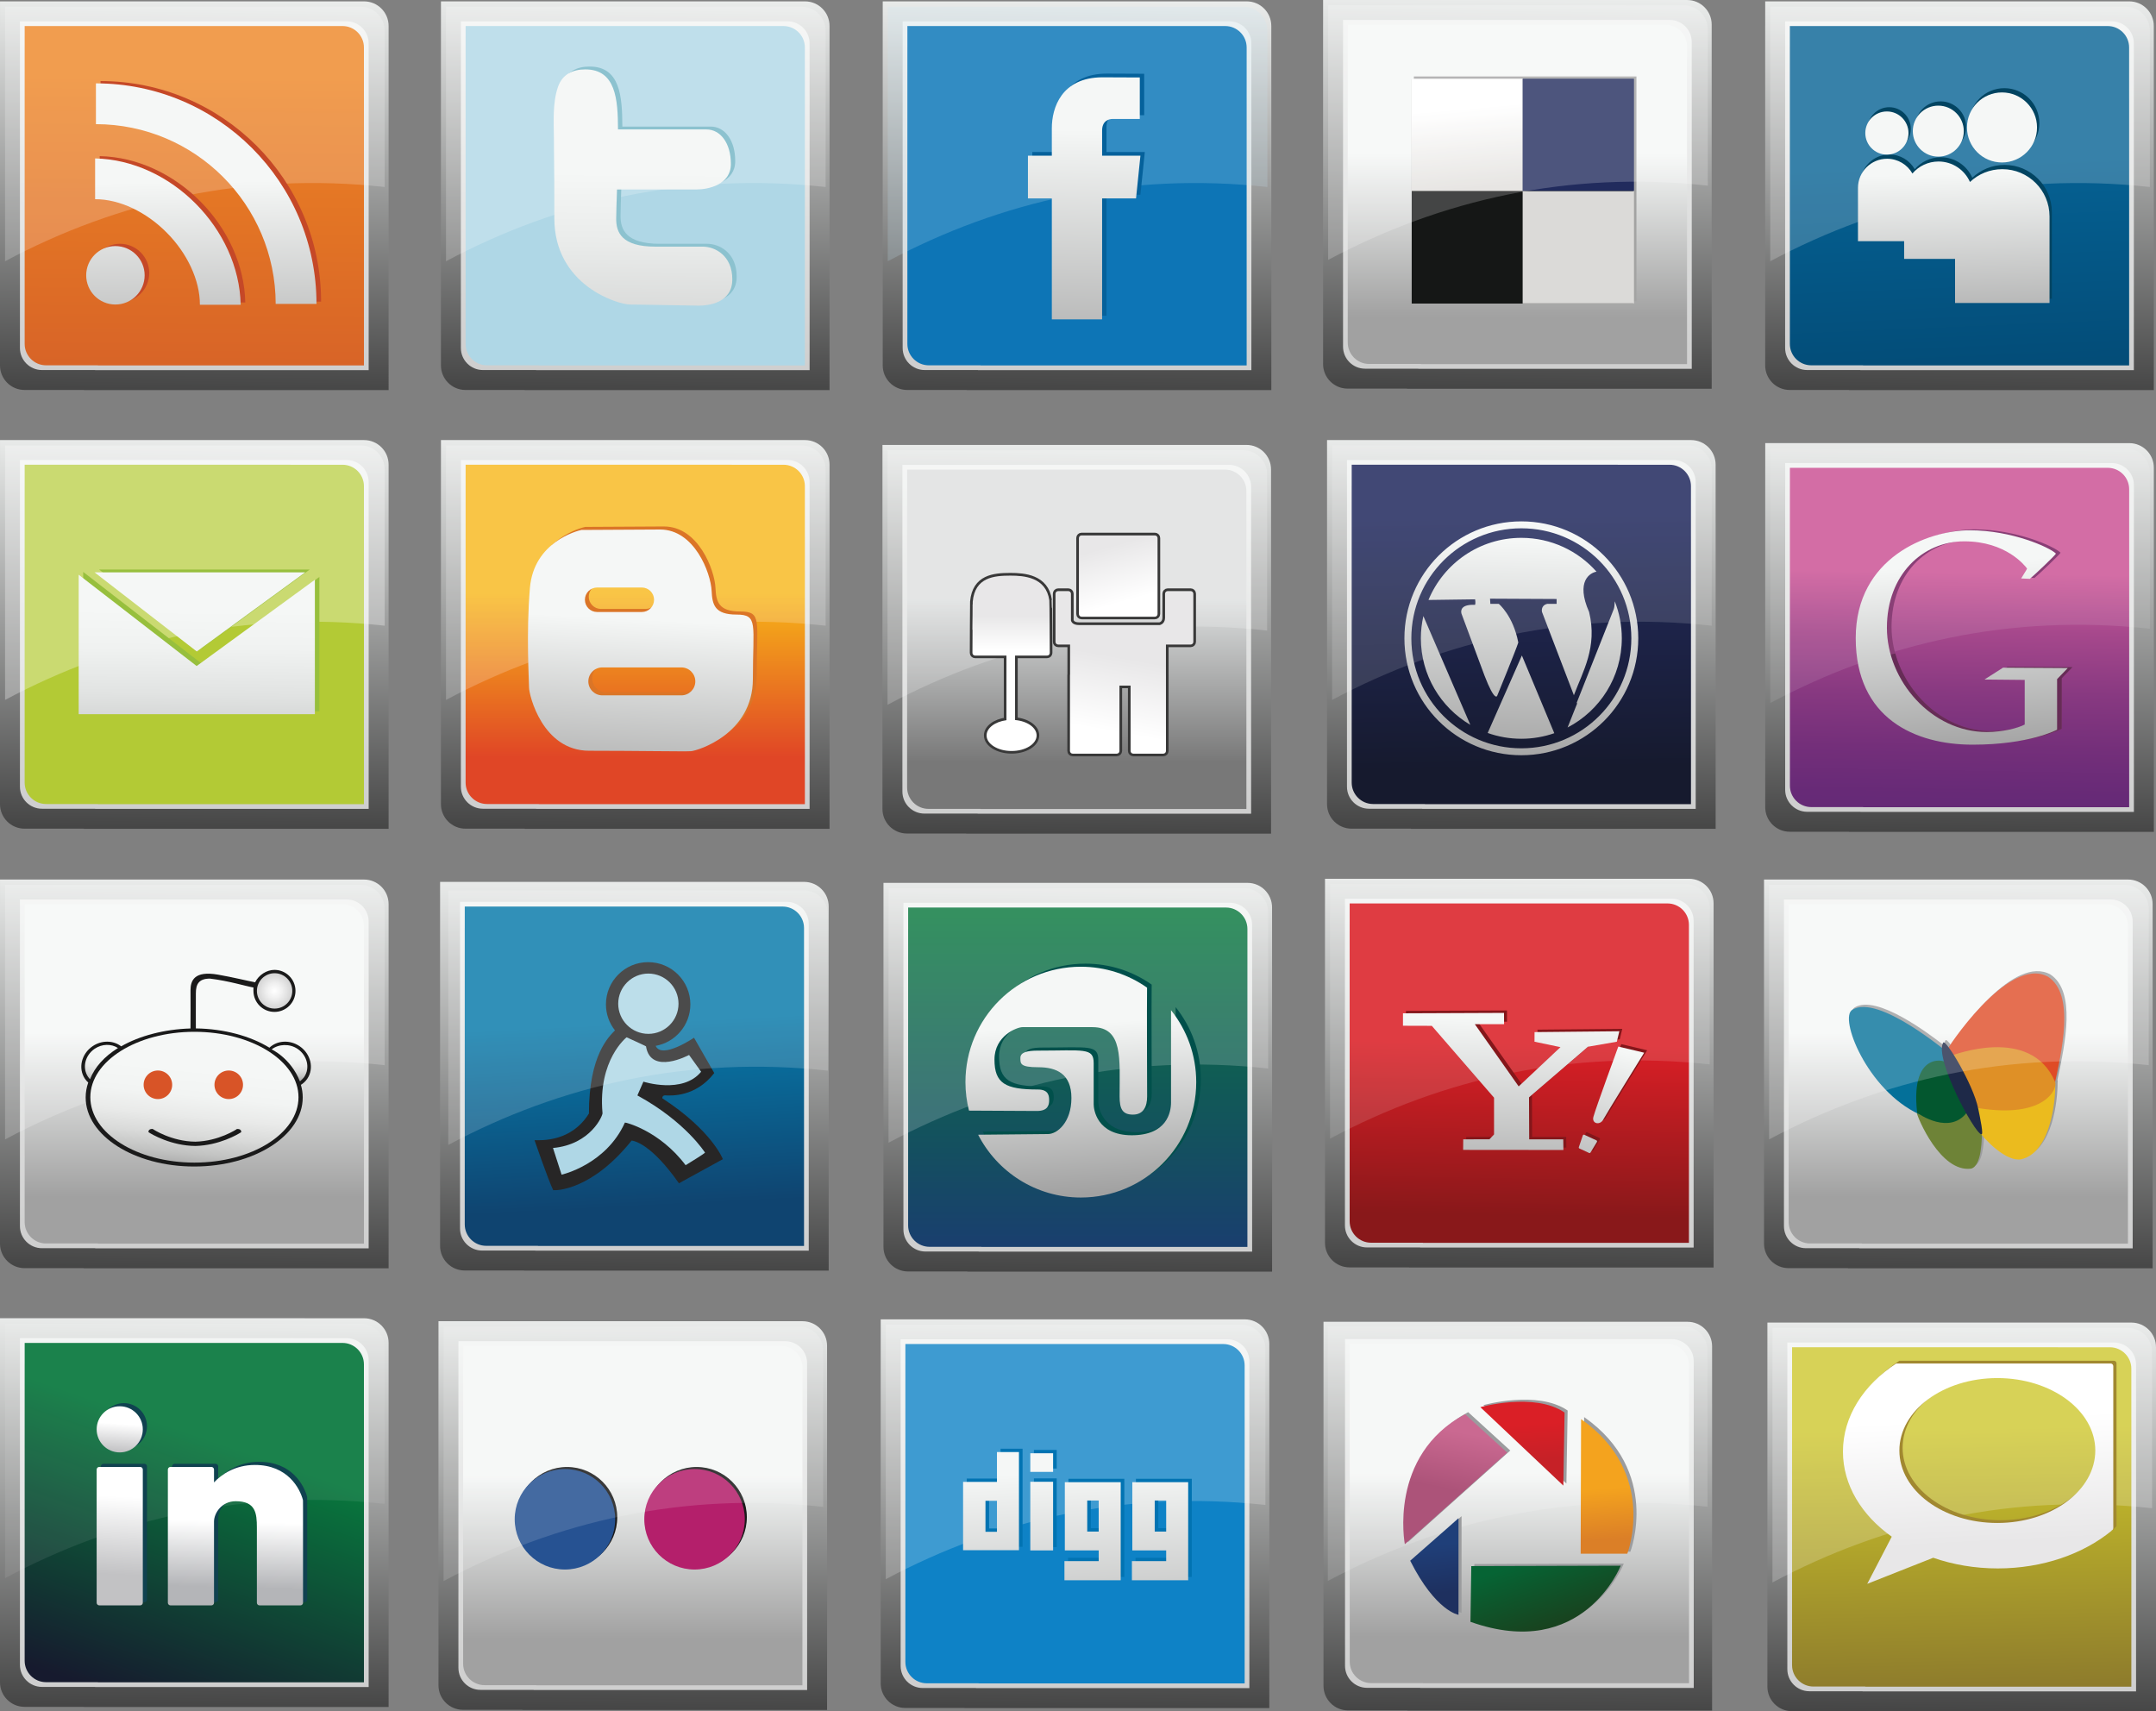 <?xml version="1.0" encoding="utf-8"?>
<!-- Generator: Adobe Illustrator 16.0.0, SVG Export Plug-In . SVG Version: 6.00 Build 0)  -->
<!DOCTYPE svg PUBLIC "-//W3C//DTD SVG 1.1//EN" "http://www.w3.org/Graphics/SVG/1.1/DTD/svg11.dtd">
<svg version="1.1" id="Layer_1" xmlns="http://www.w3.org/2000/svg" xmlns:xlink="http://www.w3.org/1999/xlink" x="0px" y="0px"
	 width="467.042px" height="370.717px" viewBox="0 0 467.042 370.717" enable-background="new 0 0 467.042 370.717"
	 xml:space="preserve">
<rect x="0" y="0" width="467.042" height="370.717" fill="#808080" stroke="none"/>
<g>
	<g>
		<linearGradient id="SVGID_1_" gradientUnits="userSpaceOnUse" x1="42.76" y1="-5.736" x2="41.431" y2="89.962">
			<stop  offset="0" style="stop-color:#F5F7F6"/>
			<stop  offset="1" style="stop-color:#3B3B3B"/>
		</linearGradient>
		<path fill="url(#SVGID_1_)" d="M84.179,18.244V5.614c0-2.936-2.381-5.317-5.316-5.317H66.016V0.294H0.002v5.282
			C0.002,5.588,0,5.601,0,5.614V79.16c0,2.936,2.381,5.316,5.317,5.316h12.85v0.032h66.014V18.244H84.179z"/>
		<linearGradient id="SVGID_2_" gradientUnits="userSpaceOnUse" x1="42.691" y1="-0.795" x2="41.498" y2="85.08">
			<stop  offset="0" style="stop-color:#F5F7F6"/>
			<stop  offset="1" style="stop-color:#CCCCCC"/>
		</linearGradient>
		<path fill="url(#SVGID_2_)" d="M79.859,20.723V9.389c0-2.634-2.136-4.771-4.771-4.771H63.561V4.616H4.322v4.739
			c0,0.012-0.002,0.023-0.002,0.034v65.998c0,2.635,2.136,4.771,4.771,4.771h11.532v0.029h59.239V20.723H79.859z"/>
		<linearGradient id="SVGID_3_" gradientUnits="userSpaceOnUse" x1="42.278" y1="16.422" x2="41.831" y2="78.969">
			<stop  offset="0" style="stop-color:#ED8423"/>
			<stop  offset="1" style="stop-color:#D86427"/>
		</linearGradient>
		<path fill="url(#SVGID_3_)" d="M78.836,21.311V10.284c0-2.563-2.078-4.641-4.642-4.641H62.979V5.64H5.345v4.611
			c0,0.011-0.002,0.022-0.002,0.033v64.209c0,2.564,2.078,4.643,4.641,4.643h11.219v0.027h57.635V21.311H78.836z"/>
		<path opacity="0.2" fill="#FFFFFF" d="M83.336,18.993h-0.001V6.655c0-2.868-2.326-5.193-5.194-5.193H65.589V1.458H1.098v5.159
			c0,0.013-0.002,0.025-0.002,0.038v49.935c24.434-13.036,52.139-19.376,82.24-16.083V18.993z"/>
		<g>
			<path fill="#C54827" d="M21.777,17.561v8.834c21.511,0.038,38.901,17.433,38.941,38.942h8.84
				C69.558,38.945,48.168,17.561,21.777,17.561z M21.601,33.82v8.835c5.28-0.027,11.124,2.783,15.517,7.246
				c4.421,4.429,7.211,10.336,7.181,15.623h8.836C52.8,49.122,38.084,34.165,21.601,33.82z M25.992,52.808
				c-3.492,0-6.324,2.833-6.324,6.331c0,3.496,2.832,6.328,6.324,6.328c3.497,0,6.337-2.832,6.337-6.328
				C32.329,55.642,29.488,52.808,25.992,52.808z"/>
			<linearGradient id="SVGID_4_" gradientUnits="userSpaceOnUse" x1="43.31" y1="39.337" x2="43.975" y2="89.844">
				<stop  offset="0" style="stop-color:#F5F7F6"/>
				<stop  offset="1" style="stop-color:#A1A1A1"/>
			</linearGradient>
			<path fill="url(#SVGID_4_)" d="M20.78,18.059v8.834c21.51,0.037,38.901,17.433,38.941,38.942h8.839
				C68.561,39.444,47.172,18.059,20.78,18.059z M20.604,34.318v8.835c5.28-0.027,11.124,2.783,15.517,7.246
				c4.421,4.43,7.211,10.336,7.181,15.624h8.836C51.803,49.621,37.087,34.663,20.604,34.318z M24.995,53.307
				c-3.493,0-6.324,2.833-6.324,6.331c0,3.496,2.831,6.328,6.324,6.328c3.497,0,6.337-2.832,6.337-6.328
				C31.332,56.14,28.492,53.307,24.995,53.307z"/>
		</g>
	</g>
	<g>
		<linearGradient id="SVGID_5_" gradientUnits="userSpaceOnUse" x1="138.279" y1="-5.736" x2="136.95" y2="89.962">
			<stop  offset="0" style="stop-color:#F5F7F6"/>
			<stop  offset="1" style="stop-color:#3B3B3B"/>
		</linearGradient>
		<path fill="url(#SVGID_5_)" d="M179.698,18.244V5.614c0-2.936-2.381-5.317-5.316-5.317h-12.847V0.294H95.521v5.282
			c0,0.013-0.002,0.025-0.002,0.039V79.16c0,2.936,2.38,5.316,5.316,5.316h12.85v0.032H179.7V18.244H179.698z"/>
		<linearGradient id="SVGID_6_" gradientUnits="userSpaceOnUse" x1="138.21" y1="-0.795" x2="137.018" y2="85.081">
			<stop  offset="0" style="stop-color:#F5F7F6"/>
			<stop  offset="1" style="stop-color:#CCCCCC"/>
		</linearGradient>
		<path fill="url(#SVGID_6_)" d="M175.378,20.723V9.389c0-2.634-2.136-4.771-4.771-4.771H159.08V4.616H99.841v4.739
			c0,0.012-0.002,0.023-0.002,0.034v65.998c0,2.635,2.137,4.771,4.771,4.771h11.531v0.029h59.24V20.723H175.378z"/>
		<path fill="#AFD7E6" d="M174.354,21.311V10.284c0-2.563-2.078-4.641-4.641-4.641h-11.215V5.64h-57.634v4.611
			c0,0.011-0.002,0.022-0.002,0.033v64.209c0,2.564,2.079,4.643,4.641,4.643h11.219v0.027h57.635V21.311H174.354z"/>
		<path opacity="0.2" fill="#FFFFFF" d="M178.855,18.993h-0.002V6.655c0-2.868-2.325-5.193-5.193-5.193h-12.551V1.458H96.618v5.159
			c0,0.013-0.002,0.025-0.002,0.038v49.935c24.434-13.036,52.139-19.376,82.24-16.083V18.993z"/>
		<path fill="#8CC2CF" d="M153.198,52.812h-10.287c-7.319,0-8.487-3.112-8.487-5.995c0-1.369,0.091-3.624,0.178-6.386h17.189
			c2.57,0,7.478-1.014,7.478-5.531c0-4.516-2.264-7.479-5.299-7.479h-19.154c-0.02-6.514-0.463-13.005-7.088-13.005
			c-2.741,0-4.965,1.082-5.903,3.766c-1.231,3.524-0.907,7.658-0.889,11.328c0.004,0.7,0.006,1.4,0.009,2.102
			c0.009,2.403,0.06,4.824,0.071,7.243c0.007,2.602,0.01,5.204,0.01,7.804c0,14.568,13.791,18.696,16.433,18.696
			c2.647,0,13.008,0.236,14.877,0.236c1.873,0,7.244-0.476,7.244-5.692C159.58,54.682,155.769,52.812,153.198,52.812z"/>
		<linearGradient id="SVGID_7_" gradientUnits="userSpaceOnUse" x1="139.33" y1="37.438" x2="138.812" y2="110.912">
			<stop  offset="0" style="stop-color:#F5F7F6"/>
			<stop  offset="0.201" style="stop-color:#EAECEB"/>
			<stop  offset="0.554" style="stop-color:#CECFCE"/>
			<stop  offset="1" style="stop-color:#A1A1A1"/>
		</linearGradient>
		<path fill="url(#SVGID_7_)" d="M152.255,53.429h-10.287c-7.318,0-8.487-3.112-8.487-5.995c0-1.37,0.091-3.624,0.179-6.387h17.188
			c2.57,0,7.478-1.014,7.478-5.531c0-4.516-2.264-7.478-5.298-7.478h-19.154c-0.019-6.514-0.462-13.005-7.088-13.005
			c-2.742,0-4.965,1.082-5.903,3.767c-1.231,3.524-0.906,7.658-0.89,11.327c0.004,0.7,0.007,1.401,0.01,2.103
			c0.009,2.403,0.06,4.824,0.071,7.243c0.007,2.601,0.01,5.204,0.01,7.804c0,14.567,13.79,18.696,16.433,18.696
			c2.647,0,13.008,0.236,14.877,0.236c1.873,0,7.243-0.475,7.243-5.692C158.637,55.299,154.826,53.429,152.255,53.429z"/>
	</g>
	<g>
		<linearGradient id="SVGID_8_" gradientUnits="userSpaceOnUse" x1="233.977" y1="-5.736" x2="232.648" y2="89.962">
			<stop  offset="0" style="stop-color:#F5F7F6"/>
			<stop  offset="1" style="stop-color:#3B3B3B"/>
		</linearGradient>
		<path fill="url(#SVGID_8_)" d="M275.396,18.244V5.614c0-2.936-2.381-5.317-5.316-5.317h-12.848V0.294h-66.013v5.282
			c0,0.013-0.002,0.025-0.002,0.039V79.16c0,2.936,2.38,5.316,5.317,5.316h12.85v0.032h66.015V18.244H275.396z"/>
		<linearGradient id="SVGID_9_" gradientUnits="userSpaceOnUse" x1="233.909" y1="-0.795" x2="232.716" y2="85.081">
			<stop  offset="0" style="stop-color:#F5F7F6"/>
			<stop  offset="1" style="stop-color:#CCCCCC"/>
		</linearGradient>
		<path fill="url(#SVGID_9_)" d="M271.077,20.723V9.389c0-2.634-2.136-4.771-4.771-4.771h-11.528V4.616h-59.239v4.739
			c0,0.012-0.002,0.023-0.002,0.034v65.998c0,2.635,2.137,4.771,4.771,4.771h11.531v0.029h59.24V20.723H271.077z"/>
		<path fill="#0D75B6" d="M270.054,21.311V10.284c0-2.563-2.079-4.641-4.643-4.641h-11.215V5.64h-57.634v4.611
			c0,0.011-0.002,0.022-0.002,0.033v64.209c0,2.564,2.079,4.643,4.641,4.643h11.219v0.027h57.635V21.311H270.054z"/>
		<path opacity="0.2" fill="#C9E8F7" d="M274.554,18.993h-0.002V6.655c0-2.868-2.325-5.193-5.194-5.193h-12.551V1.458h-64.491v5.159
			c0,0.013-0.002,0.025-0.002,0.038v49.935c24.434-13.036,52.139-19.376,82.24-16.083V18.993z"/>
		<g>
			<path fill="#05619B" d="M247.996,32.926h-8.301v-5.447c0-2.038,1.355-2.519,2.31-2.519c0.951,0,5.855,0,5.855,0v-8.982
				l-8.065-0.034c-8.953,0-10.99,6.704-10.99,10.991v5.991h-5.177v9.256h5.177c0,11.886,0,26.202,0,26.202h10.891
				c0,0,0-14.459,0-26.202h7.349L247.996,32.926z"/>
			<linearGradient id="SVGID_10_" gradientUnits="userSpaceOnUse" x1="234.958" y1="28.075" x2="233.923" y2="88.096">
				<stop  offset="0" style="stop-color:#F5F7F6"/>
				<stop  offset="1" style="stop-color:#A1A1A1"/>
			</linearGradient>
			<path fill="url(#SVGID_10_)" d="M247.044,33.73h-8.3v-5.447c0-2.042,1.354-2.519,2.309-2.519c0.952,0,5.854,0,5.854,0v-8.982
				l-8.064-0.034c-8.953,0-10.991,6.702-10.991,10.991v5.991h-5.176v9.256h5.176c0,11.884,0,26.202,0,26.202h10.893
				c0,0,0-14.459,0-26.202h7.347L247.044,33.73z"/>
		</g>
	</g>
	<g>
		<linearGradient id="SVGID_11_" gradientUnits="userSpaceOnUse" x1="233.543" y1="279.772" x2="232.214" y2="375.47">
			<stop  offset="0" style="stop-color:#F5F7F6"/>
			<stop  offset="1" style="stop-color:#3B3B3B"/>
		</linearGradient>
		<path fill="url(#SVGID_11_)" d="M274.963,303.751v-12.63c0-2.936-2.381-5.316-5.317-5.316h-12.847v-0.004h-66.014v5.281
			c0,0.013-0.002,0.025-0.002,0.039v73.545c0,2.937,2.38,5.317,5.316,5.317h12.85v0.032h66.015L274.963,303.751L274.963,303.751z"/>
		<linearGradient id="SVGID_12_" gradientUnits="userSpaceOnUse" x1="233.473" y1="284.711" x2="232.28" y2="370.585">
			<stop  offset="0" style="stop-color:#F5F7F6"/>
			<stop  offset="1" style="stop-color:#CCCCCC"/>
		</linearGradient>
		<path fill="url(#SVGID_12_)" d="M270.643,306.229v-11.334c0-2.633-2.136-4.771-4.771-4.771h-11.528v-0.003h-59.239v4.74
			c0,0.011-0.002,0.021-0.002,0.033v65.998c0,2.635,2.137,4.771,4.771,4.771h11.531v0.029h59.239L270.643,306.229L270.643,306.229z"
			/>
		<path fill="#0E82C6" d="M269.619,306.817V295.79c0-2.562-2.077-4.641-4.642-4.641h-11.215v-0.003h-57.634v4.61
			c0,0.011-0.002,0.022-0.002,0.033V360c0,2.563,2.079,4.642,4.641,4.642h11.219v0.027h57.635v-57.852H269.619z"/>
		<path opacity="0.2" fill="#FFFFFF" d="M274.119,304.5L274.119,304.5l-0.001-12.338c0-2.869-2.327-5.195-5.195-5.195h-12.55v-0.003
			h-64.492v5.161c0,0.012-0.002,0.023-0.002,0.037v49.934c24.434-13.036,52.14-19.375,82.24-16.082V304.5z"/>
		<g>
			<path fill="#0173B2" d="M216.752,320.286h-7.338v14.795h12.101v-21.254h-4.762V320.286z M216.752,331.102h-2.489v-6.72h2.489
				V331.102z M231.454,335.138h7.338v2.31h-7.424v4.148h10.085l0,0h2.105v-21.25h-12.104V335.138z M236.306,324.32h2.486v6.723
				h-2.486V324.32z M223.972,318.124h4.939v-4.033h-4.939V318.124z M223.972,335.138h4.939v-14.881h-4.939V335.138z
				 M246.071,320.346v14.792h7.335v2.31h-7.423v4.148h10.086l0,0h2.104v-21.25H246.071z M253.406,331.043h-2.48v-6.723h2.48V331.043
				z"/>
			<linearGradient id="SVGID_13_" gradientUnits="userSpaceOnUse" x1="232.538" y1="318.675" x2="235.126" y2="372.488">
				<stop  offset="0" style="stop-color:#F5F7F6"/>
				<stop  offset="1" style="stop-color:#A1A1A1"/>
			</linearGradient>
			<path fill="url(#SVGID_13_)" d="M215.965,321.013h-7.338v14.79h12.103v-21.25h-4.765V321.013z M215.965,331.829h-2.487v-6.724
				h2.487V331.829z M230.669,335.859h7.336v2.313h-7.422v4.15h10.084l0,0h2.105v-21.252h-12.104V335.859z M235.521,325.046h2.485
				v6.724h-2.485V325.046z M223.188,318.851h4.938v-4.034h-4.938V318.851z M223.188,335.859h4.938v-14.875h-4.938V335.859z
				 M245.286,321.071v14.788h7.336v2.313h-7.423v4.15h10.085l0,0h2.104v-21.252H245.286z M252.622,331.77h-2.482v-6.724h2.482
				V331.77z"/>
		</g>
	</g>
	<g>
		<linearGradient id="SVGID_14_" gradientUnits="userSpaceOnUse" x1="425.142" y1="-5.736" x2="423.812" y2="89.961">
			<stop  offset="0" style="stop-color:#F5F7F6"/>
			<stop  offset="1" style="stop-color:#3B3B3B"/>
		</linearGradient>
		<path fill="url(#SVGID_14_)" d="M466.562,18.244V5.614c0-2.936-2.381-5.317-5.316-5.317h-12.848V0.294h-66.013v5.282
			c0,0.013-0.002,0.025-0.002,0.039V79.16c0,2.936,2.38,5.316,5.315,5.316h12.85v0.032h66.016V18.244H466.562z"/>
		<linearGradient id="SVGID_15_" gradientUnits="userSpaceOnUse" x1="425.073" y1="-0.795" x2="423.881" y2="85.08">
			<stop  offset="0" style="stop-color:#F5F7F6"/>
			<stop  offset="1" style="stop-color:#CCCCCC"/>
		</linearGradient>
		<path fill="url(#SVGID_15_)" d="M462.241,20.723V9.389c0-2.634-2.136-4.771-4.771-4.771h-11.528V4.616h-59.238v4.739
			c0,0.012-0.002,0.023-0.002,0.034v65.998c0,2.635,2.137,4.771,4.771,4.771h11.531v0.029h59.239V20.723H462.241z"/>
		<linearGradient id="SVGID_16_" gradientUnits="userSpaceOnUse" x1="426.168" y1="82.512" x2="424.174" y2="35.328">
			<stop  offset="0" style="stop-color:#034B76"/>
			<stop  offset="1" style="stop-color:#056193"/>
		</linearGradient>
		<path fill="url(#SVGID_16_)" d="M461.218,21.311V10.284c0-2.563-2.078-4.641-4.642-4.641H445.36V5.64h-57.633v4.611
			c0,0.011-0.002,0.022-0.002,0.033v64.209c0,2.564,2.079,4.643,4.64,4.643h11.22v0.027h57.636V21.311H461.218z"/>
		<path opacity="0.2" fill="#FFFFFF" d="M465.718,18.993h-0.002V6.655c0-2.868-2.325-5.193-5.193-5.193h-12.551V1.458H383.48v5.159
			c0,0.013-0.003,0.025-0.003,0.038v49.935c24.435-13.036,52.14-19.376,82.24-16.083V18.993z"/>
		<g>
			<path fill="#024461" d="M434.251,35.723c-2.712,0-5.176,1.055-7.004,2.777c-1.155-2.613-3.771-4.438-6.812-4.438
				c-2.264,0-4.289,1.01-5.655,2.606c-1.081-1.913-3.134-3.202-5.484-3.202c-3.483,0-6.309,2.823-6.309,6.305v11.554h10.002v3.833
				h11.03v9.552h20.464V45.956C444.482,40.306,439.899,35.723,434.251,35.723z M434.184,34.274c4.191,0,7.591-3.399,7.591-7.588
				c0-4.192-3.399-7.588-7.591-7.588c-4.19,0-7.584,3.396-7.584,7.588C426.6,30.875,429.993,34.274,434.184,34.274z M420.387,33.007
				c3.05,0,5.522-2.473,5.522-5.522c0-3.051-2.473-5.524-5.522-5.524c-3.049,0-5.521,2.474-5.521,5.524
				C414.865,30.535,417.338,33.007,420.387,33.007z M409.254,32.572c2.579,0,4.675-2.093,4.675-4.672
				c0-2.585-2.096-4.678-4.675-4.678c-2.586,0-4.677,2.092-4.677,4.678C404.577,30.479,406.668,32.572,409.254,32.572z"/>
			<linearGradient id="SVGID_17_" gradientUnits="userSpaceOnUse" x1="422.918" y1="37.613" x2="423.953" y2="76.937">
				<stop  offset="0" style="stop-color:#F5F7F6"/>
				<stop  offset="1" style="stop-color:#A1A1A1"/>
			</linearGradient>
			<path fill="url(#SVGID_17_)" d="M433.747,36.646c-2.713,0-5.177,1.057-7.004,2.778c-1.157-2.614-3.771-4.438-6.813-4.438
				c-2.263,0-4.288,1.01-5.654,2.603c-1.083-1.91-3.134-3.199-5.485-3.199c-3.482,0-6.308,2.823-6.308,6.304V52.25h9.999v3.833
				h11.032v9.553h20.465V46.88C443.979,41.227,439.395,36.646,433.747,36.646z M433.679,35.196c4.19,0,7.591-3.396,7.591-7.586
				s-3.4-7.587-7.591-7.587c-4.188,0-7.584,3.396-7.584,7.587S429.49,35.196,433.679,35.196z M419.883,33.932
				c3.049,0,5.522-2.473,5.522-5.524c0-3.05-2.474-5.523-5.522-5.523c-3.05,0-5.522,2.473-5.522,5.523
				C414.36,31.459,416.833,33.932,419.883,33.932z M408.749,33.496c2.579,0,4.676-2.093,4.676-4.675
				c0-2.582-2.097-4.678-4.676-4.678c-2.585,0-4.679,2.097-4.679,4.678C404.07,31.403,406.164,33.496,408.749,33.496z"/>
		</g>
	</g>
	<g>
		<linearGradient id="SVGID_18_" gradientUnits="userSpaceOnUse" x1="42.759" y1="89.298" x2="41.43" y2="184.995">
			<stop  offset="0" style="stop-color:#F5F7F6"/>
			<stop  offset="1" style="stop-color:#3B3B3B"/>
		</linearGradient>
		<path fill="url(#SVGID_18_)" d="M84.179,113.278v-12.63c0-2.936-2.381-5.316-5.316-5.316H66.016v-0.003H0.002v5.281
			c0,0.013-0.002,0.025-0.002,0.038v73.547c0,2.936,2.381,5.315,5.317,5.315h12.85v0.032h66.014v-66.264H84.179z"/>
		<linearGradient id="SVGID_19_" gradientUnits="userSpaceOnUse" x1="42.692" y1="94.238" x2="41.499" y2="180.114">
			<stop  offset="0" style="stop-color:#F5F7F6"/>
			<stop  offset="1" style="stop-color:#CCCCCC"/>
		</linearGradient>
		<path fill="url(#SVGID_19_)" d="M79.859,115.757v-11.334c0-2.635-2.136-4.771-4.771-4.771H63.561v-0.003H4.322v4.739
			c0,0.012-0.002,0.022-0.002,0.034v65.999c0,2.635,2.136,4.77,4.771,4.77h11.532v0.029h59.239v-59.464H79.859z"/>
		<path fill="#B3CA35" d="M78.836,116.344v-11.026c0-2.564-2.078-4.642-4.642-4.642H62.979v-0.003H5.345v4.611
			c0,0.011-0.002,0.021-0.002,0.034v64.208c0,2.564,2.078,4.643,4.641,4.643h11.219v0.028h57.635v-57.853H78.836z"/>
		<path opacity="0.3" fill="#FFFFFF" d="M83.336,114.027h-0.001v-12.339c0-2.868-2.326-5.194-5.194-5.194H65.589v-0.003H1.098v5.159
			c0,0.013-0.002,0.024-0.002,0.038v49.935c24.434-13.036,52.139-19.376,82.24-16.082V114.027z"/>
		<g>
			<g>
				<g>
					<polygon fill="#97BF3D" points="43.577,143.673 18.023,123.891 18.023,154.1 69.187,154.1 69.187,124.978 					"/>
					<polygon fill="#97BF3D" points="67.092,123.374 21.466,123.374 43.604,140.511 					"/>
				</g>
			</g>
			<g>
				<linearGradient id="SVGID_20_" gradientUnits="userSpaceOnUse" x1="42.703" y1="132.138" x2="42.26" y2="175.111">
					<stop  offset="0" style="stop-color:#F5F7F6"/>
					<stop  offset="0.192" style="stop-color:#F0F2F1"/>
					<stop  offset="0.426" style="stop-color:#E1E3E2"/>
					<stop  offset="0.682" style="stop-color:#C9CACA"/>
					<stop  offset="0.953" style="stop-color:#A8A8A8"/>
					<stop  offset="1" style="stop-color:#A1A1A1"/>
				</linearGradient>
				<polygon fill="url(#SVGID_20_)" points="42.599,144.279 17.044,124.5 17.044,154.713 68.209,154.713 68.209,125.59 				"/>
				<linearGradient id="SVGID_21_" gradientUnits="userSpaceOnUse" x1="43.216" y1="132.144" x2="42.773" y2="175.119">
					<stop  offset="0" style="stop-color:#F5F7F6"/>
					<stop  offset="0.192" style="stop-color:#F0F2F1"/>
					<stop  offset="0.426" style="stop-color:#E1E3E2"/>
					<stop  offset="0.682" style="stop-color:#C9CACA"/>
					<stop  offset="0.953" style="stop-color:#A8A8A8"/>
					<stop  offset="1" style="stop-color:#A1A1A1"/>
				</linearGradient>
				<polygon fill="url(#SVGID_21_)" points="66.114,123.987 20.488,123.987 42.626,141.125 				"/>
			</g>
		</g>
	</g>
	<g>
		<g>
			<linearGradient id="SVGID_22_" gradientUnits="userSpaceOnUse" x1="138.28" y1="89.297" x2="136.951" y2="184.995">
				<stop  offset="0" style="stop-color:#F5F7F6"/>
				<stop  offset="1" style="stop-color:#3B3B3B"/>
			</linearGradient>
			<path fill="url(#SVGID_22_)" d="M179.698,113.278v-12.63c0-2.936-2.381-5.316-5.316-5.316h-12.847v-0.003H95.521v5.281
				c0,0.013-0.002,0.025-0.002,0.038v73.547c0,2.936,2.38,5.315,5.316,5.315h12.85v0.032H179.7v-66.264H179.698z"/>
			<linearGradient id="SVGID_23_" gradientUnits="userSpaceOnUse" x1="138.211" y1="94.239" x2="137.019" y2="180.114">
				<stop  offset="0" style="stop-color:#F5F7F6"/>
				<stop  offset="1" style="stop-color:#CCCCCC"/>
			</linearGradient>
			<path fill="url(#SVGID_23_)" d="M175.378,115.757v-11.334c0-2.635-2.136-4.771-4.771-4.771H159.08v-0.003H99.841v4.739
				c0,0.012-0.002,0.022-0.002,0.034v65.999c0,2.635,2.137,4.77,4.771,4.77h11.531v0.029h59.24v-59.464H175.378z"/>
			<linearGradient id="SVGID_24_" gradientUnits="userSpaceOnUse" x1="137.61" y1="128.633" x2="137.61" y2="164.077">
				<stop  offset="0" style="stop-color:#F7B618"/>
				<stop  offset="1" style="stop-color:#E04626"/>
			</linearGradient>
			<path fill="url(#SVGID_24_)" d="M174.354,116.344v-11.026c0-2.564-2.078-4.642-4.641-4.642h-11.215v-0.003h-57.634v4.611
				c0,0.011-0.002,0.021-0.002,0.034v64.208c0,2.564,2.079,4.643,4.641,4.643h11.219v0.028h57.635v-57.853H174.354z"/>
			<path opacity="0.2" fill="#FFFFFF" d="M178.855,114.027h-0.002v-12.339c0-2.868-2.325-5.194-5.193-5.194h-12.551v-0.003H96.618
				v5.159c0,0.013-0.002,0.024-0.002,0.038v49.935c24.434-13.036,52.139-19.376,82.24-16.082V114.027z"/>
		</g>
		<g>
			<path fill="#DB7527" d="M160.387,132.469c-4.747,0-5.257-2.138-5.398-5.119c-0.186-3.909-3.722-13.308-11.167-13.308
				c-0.465,0-16.193,0.093-17.032,0.093c-0.93,0.187-10.329,2.606-11.167,12.564c-0.838,9.958-0.188,20.009-0.188,21.591
				c0,1.583,2.885,13.681,13.03,13.681s20.66,0.186,22.056,0.093c1.396-0.093,13.402-3.723,13.402-15.635
				C163.923,134.517,165.133,132.469,160.387,132.469z M130.188,126.605h9.678c1.464,0,2.652,1.188,2.652,2.653
				s-1.188,2.653-2.652,2.653h-9.678c-1.466,0-2.653-1.188-2.653-2.653S128.722,126.605,130.188,126.605z M148.428,149.966h-17.124
				c-1.67,0-3.025-1.354-3.025-3.025c0-1.67,1.354-3.025,3.025-3.025h17.124c1.67,0,3.024,1.354,3.024,3.025
				C151.452,148.611,150.098,149.966,148.428,149.966z"/>
			<linearGradient id="SVGID_25_" gradientUnits="userSpaceOnUse" x1="139.085" y1="134.145" x2="136.869" y2="176.678">
				<stop  offset="0" style="stop-color:#F5F7F6"/>
				<stop  offset="1" style="stop-color:#A1A1A1"/>
			</linearGradient>
			<path fill="url(#SVGID_25_)" d="M159.556,133.133c-4.747,0-5.257-2.138-5.398-5.119c-0.187-3.909-3.722-13.308-11.168-13.308
				c-0.465,0-16.193,0.093-17.031,0.093c-0.93,0.186-10.329,2.606-11.167,12.563c-0.838,9.958-0.187,20.009-0.187,21.591
				s2.885,13.68,13.029,13.68c10.145,0,20.661,0.187,22.057,0.094c1.396-0.094,13.401-3.724,13.401-15.636
				C163.092,135.182,164.302,133.133,159.556,133.133z M129.356,127.27h9.679c1.464,0,2.652,1.188,2.652,2.652
				c0,1.465-1.188,2.653-2.652,2.653h-9.679c-1.465,0-2.653-1.188-2.653-2.653C126.704,128.458,127.891,127.27,129.356,127.27z
				 M147.597,150.63h-17.124c-1.671,0-3.025-1.354-3.025-3.025c0-1.671,1.354-3.025,3.025-3.025h17.124
				c1.67,0,3.025,1.354,3.025,3.025C150.622,149.276,149.267,150.63,147.597,150.63z"/>
		</g>
	</g>
	<g>
		<linearGradient id="SVGID_26_" gradientUnits="userSpaceOnUse" x1="329.374" y1="-6.03" x2="328.045" y2="89.668">
			<stop  offset="0" style="stop-color:#F5F7F6"/>
			<stop  offset="1" style="stop-color:#3B3B3B"/>
		</linearGradient>
		<path fill="url(#SVGID_26_)" d="M370.793,17.95V5.32c0-2.937-2.381-5.317-5.316-5.317H352.63V0h-66.015v5.282
			c0,0.013-0.002,0.025-0.002,0.039v73.546c0,2.936,2.381,5.316,5.317,5.316h12.85v0.032h66.015V17.95H370.793z"/>
		<linearGradient id="SVGID_27_" gradientUnits="userSpaceOnUse" x1="329.305" y1="-1.089" x2="328.112" y2="84.787">
			<stop  offset="0" style="stop-color:#F5F7F6"/>
			<stop  offset="1" style="stop-color:#CCCCCC"/>
		</linearGradient>
		<path fill="url(#SVGID_27_)" d="M366.474,20.429V9.095c0-2.634-2.136-4.771-4.771-4.771h-11.528V4.322h-59.238v4.739
			c0,0.012-0.002,0.023-0.002,0.035v65.998c0,2.635,2.136,4.771,4.77,4.771h11.532v0.029h59.24V20.429H366.474z"/>
		<linearGradient id="SVGID_28_" gradientUnits="userSpaceOnUse" x1="328.704" y1="33.305" x2="328.704" y2="68.749">
			<stop  offset="0" style="stop-color:#F5F7F6"/>
			<stop  offset="1" style="stop-color:#A1A1A1"/>
		</linearGradient>
		<path fill="url(#SVGID_28_)" d="M365.45,21.017V9.99c0-2.564-2.079-4.642-4.643-4.642h-11.215V5.346h-57.635v4.611
			c0,0.011-0.001,0.022-0.001,0.034v64.209c0,2.564,2.079,4.642,4.641,4.642h11.219v0.027h57.635L365.45,21.017L365.45,21.017z"/>
		<g>
			<polygon fill="#A3A3A2" points="354.492,16.563 306.31,16.563 306.31,16.573 306.279,16.573 306.279,40.894 306.31,40.894 
				306.31,65.151 330.344,65.151 330.344,65.261 354.463,65.261 354.463,65.151 354.492,65.151 			"/>
			<g>
				<rect x="305.809" y="17.17" fill="#151716" width="47.982" height="48.587"/>
				<linearGradient id="SVGID_29_" gradientUnits="userSpaceOnUse" x1="317.333" y1="23.452" x2="318.849" y2="40.73">
					<stop  offset="0" style="stop-color:#FFFFFF"/>
					<stop  offset="1" style="stop-color:#E1DFDC"/>
				</linearGradient>
				<rect x="305.778" y="17.046" fill="url(#SVGID_29_)" width="24.119" height="24.321"/>
				<rect x="329.843" y="17.046" fill="#212B5D" width="24.119" height="24.321"/>
				<rect x="329.843" y="41.413" fill="#DBDAD8" width="24.119" height="24.321"/>
			</g>
		</g>
		<path opacity="0.2" fill="#FFFFFF" d="M369.95,18.7h-0.003V6.361c0-2.868-2.325-5.194-5.193-5.194h-12.551V1.164h-64.49v5.16
			c0,0.013-0.003,0.025-0.003,0.038v49.934c24.435-13.035,52.138-19.375,82.24-16.082V18.7z"/>
	</g>
	<g>
		<g>
			<linearGradient id="SVGID_30_" gradientUnits="userSpaceOnUse" x1="329.784" y1="184.332" x2="328.455" y2="280.029">
				<stop  offset="0" style="stop-color:#F5F7F6"/>
				<stop  offset="1" style="stop-color:#3B3B3B"/>
			</linearGradient>
			<path fill="url(#SVGID_30_)" d="M371.204,208.312v-12.631c0-2.936-2.38-5.316-5.316-5.316h-12.847v-0.003h-66.014v5.282
				c0,0.013-0.002,0.024-0.002,0.037v73.547c0,2.936,2.38,5.316,5.315,5.316h12.852v0.03h66.014v-66.263H371.204z"/>
			<linearGradient id="SVGID_31_" gradientUnits="userSpaceOnUse" x1="329.716" y1="189.27" x2="328.523" y2="275.148">
				<stop  offset="0" style="stop-color:#F5F7F6"/>
				<stop  offset="1" style="stop-color:#CCCCCC"/>
			</linearGradient>
			<path fill="url(#SVGID_31_)" d="M366.884,210.79v-11.334c0-2.635-2.136-4.771-4.771-4.771h-11.526v-0.003h-59.24v4.739
				c0,0.012-0.002,0.023-0.002,0.034v65.998c0,2.636,2.137,4.771,4.771,4.771h11.53v0.028h59.239V210.79H366.884z"/>
			<linearGradient id="SVGID_32_" gradientUnits="userSpaceOnUse" x1="329.231" y1="226.065" x2="328.567" y2="263.282">
				<stop  offset="0" style="stop-color:#DA1F26"/>
				<stop  offset="1" style="stop-color:#89181A"/>
			</linearGradient>
			<path fill="url(#SVGID_32_)" d="M365.861,211.377v-11.025c0-2.564-2.078-4.643-4.642-4.643h-11.216v-0.002H292.37v4.61
				c0,0.012-0.002,0.021-0.002,0.034v64.208c0,2.565,2.079,4.643,4.641,4.643h11.221v0.028h57.634v-57.854H365.861z"/>
			<path opacity="0.13" fill="#FFFFFF" d="M370.361,209.061h-0.002v-12.339c0-2.868-2.325-5.193-5.193-5.193h-12.552v-0.004h-64.491
				v5.159c0,0.014-0.002,0.026-0.002,0.038v49.935c24.434-13.035,52.14-19.376,82.24-16.081V209.061z"/>
		</g>
		<g>
			<g>
				<path fill="#84161A" d="M304.558,218.982l21.89-0.091c0,0,0,2.451,0.006,2.442c-6.333,0-6.333,0-6.333,0l9.5,13.481l9.047-8.505
					l-5.618-1.178l0.01-2.08l18.367-0.18c0,0-0.355,1.537-0.544,2.26c-0.453,0.092-6.243,1.087-6.243,1.087l-12.778,10.966
					l0.037,9.099h7.376l0.038,2.304l-21.724-0.021l0.023-2.282l5.677-0.019c0,0,0.813-0.865,0.994-1.045c0-7.962,0-7.962,0-7.962
					l-13.48-15.562l-6.248-0.019L304.558,218.982z"/>
				<path fill="#84161A" d="M351.203,226.185l5.607,1.331c0,0-8.467,13.666-8.825,14.404c-0.683,1.411-2.597,1.024-2.172-0.518
					C346.386,239.315,351.203,226.185,351.203,226.185z"/>
				<path fill="#84161A" d="M345.209,249.094c-0.062,0.133-0.195,0.203-0.3,0.155l-2.162-0.999
					c-0.104-0.048-0.137-0.194-0.075-0.329l0.843-2.481c0.062-0.134,0.194-0.205,0.3-0.156l2.677,1.236
					c0.105,0.048,0.139,0.195,0.077,0.33L345.209,249.094z"/>
			</g>
			<g>
				<linearGradient id="SVGID_33_" gradientUnits="userSpaceOnUse" x1="327.369" y1="220.918" x2="326.04" y2="263.453">
					<stop  offset="0" style="stop-color:#F5F7F6"/>
					<stop  offset="1" style="stop-color:#A1A1A1"/>
				</linearGradient>
				<path fill="url(#SVGID_33_)" d="M303.92,219.508l21.889-0.09c0,0,0,2.451,0.007,2.442c-6.334,0-6.334,0-6.334,0l9.501,13.48
					l9.047-8.504l-5.619-1.178l0.01-2.08l18.367-0.181c0,0-0.355,1.537-0.544,2.262c-0.452,0.092-6.242,1.086-6.242,1.086
					l-12.779,10.965l0.037,9.1h7.377l0.037,2.304l-21.724-0.021l0.022-2.283l5.678-0.019c0,0,0.813-0.865,0.995-1.046
					c0-7.963,0-7.963,0-7.963l-13.482-15.562l-6.247-0.018L303.92,219.508z"/>
				<linearGradient id="SVGID_34_" gradientUnits="userSpaceOnUse" x1="352.421" y1="227.997" x2="343.117" y2="265.213">
					<stop  offset="0" style="stop-color:#F5F7F6"/>
					<stop  offset="1" style="stop-color:#A1A1A1"/>
				</linearGradient>
				<path fill="url(#SVGID_34_)" d="M350.564,226.711l5.607,1.33c0,0-8.466,13.666-8.824,14.406
					c-0.683,1.408-2.597,1.024-2.173-0.521C345.746,239.841,350.564,226.711,350.564,226.711z"/>
				<linearGradient id="SVGID_35_" gradientUnits="userSpaceOnUse" x1="349.166" y1="227.173" x2="339.858" y2="264.406">
					<stop  offset="0" style="stop-color:#F5F7F6"/>
					<stop  offset="1" style="stop-color:#A1A1A1"/>
				</linearGradient>
				<path fill="url(#SVGID_35_)" d="M344.57,249.619c-0.062,0.134-0.196,0.203-0.3,0.157l-2.162-0.999
					c-0.104-0.048-0.138-0.195-0.075-0.33l0.842-2.481c0.062-0.135,0.195-0.204,0.301-0.159l2.678,1.238
					c0.104,0.049,0.139,0.195,0.077,0.33L344.57,249.619z"/>
			</g>
		</g>
	</g>
	<g>
		<g>
			<linearGradient id="SVGID_36_" gradientUnits="userSpaceOnUse" x1="330.228" y1="89.298" x2="328.898" y2="184.995">
				<stop  offset="0" style="stop-color:#F5F7F6"/>
				<stop  offset="1" style="stop-color:#3B3B3B"/>
			</linearGradient>
			<path fill="url(#SVGID_36_)" d="M371.646,113.278v-12.63c0-2.936-2.38-5.316-5.316-5.316h-12.846v-0.003H287.47v5.281
				c0,0.013-0.001,0.025-0.001,0.038v73.547c0,2.936,2.38,5.315,5.315,5.315h12.851v0.032h66.015v-66.264H371.646z"/>
			<linearGradient id="SVGID_37_" gradientUnits="userSpaceOnUse" x1="330.159" y1="94.238" x2="328.966" y2="180.114">
				<stop  offset="0" style="stop-color:#F5F7F6"/>
				<stop  offset="1" style="stop-color:#CCCCCC"/>
			</linearGradient>
			<path fill="url(#SVGID_37_)" d="M367.327,115.757v-11.334c0-2.635-2.136-4.771-4.771-4.771h-11.528v-0.003h-59.239v4.739
				c0,0.012-0.001,0.022-0.001,0.034v65.999c0,2.635,2.137,4.77,4.771,4.77h11.53v0.029h59.241v-59.464H367.327z"/>
			<linearGradient id="SVGID_38_" gradientUnits="userSpaceOnUse" x1="329.143" y1="111.879" x2="330.028" y2="166.374">
				<stop  offset="0" style="stop-color:#232B5F"/>
				<stop  offset="1" style="stop-color:#161A2E"/>
			</linearGradient>
			<path fill="url(#SVGID_38_)" d="M366.304,116.344v-11.026c0-2.564-2.078-4.642-4.641-4.642h-11.217v-0.003h-57.633v4.611
				c0,0.011-0.003,0.021-0.003,0.034v64.208c0,2.564,2.08,4.643,4.642,4.643h11.219v0.028h57.635v-57.853H366.304z"/>
			<path opacity="0.14" fill="#FFFFFF" d="M370.804,114.027h-0.002v-12.339c0-2.868-2.325-5.194-5.192-5.194h-12.552v-0.003h-64.491
				v5.159c0,0.013-0.003,0.024-0.003,0.038v49.935c24.435-13.036,52.14-19.376,82.24-16.082V114.027z"/>
		</g>
		<linearGradient id="SVGID_39_" gradientUnits="userSpaceOnUse" x1="330.203" y1="117.056" x2="328.702" y2="166.589">
			<stop  offset="0" style="stop-color:#F5F7F6"/>
			<stop  offset="1" style="stop-color:#A1A1A1"/>
		</linearGradient>
		<path fill="url(#SVGID_39_)" d="M329.559,112.942c-13.989,0-25.329,11.34-25.329,25.33c0,13.988,11.34,25.331,25.329,25.331
			s25.329-11.342,25.329-25.331C354.888,124.282,343.548,112.942,329.559,112.942z M329.559,162.101
			c-13.159,0-23.827-10.668-23.827-23.829c0-13.16,10.668-23.829,23.827-23.829c13.16,0,23.828,10.669,23.828,23.829
			C353.387,151.432,342.719,162.101,329.559,162.101z M307.793,138.272c0,7.985,4.303,14.961,10.714,18.749l-10.17-23.565
			C307.987,135.006,307.793,136.616,307.793,138.272z M324.327,150.726c0,0,4.013-9.779,4.573-11.539
			c-1.124-5.839-4.221-8.373-4.221-8.373h-1.83l-0.07-1.125l14.423,0.07v1.055c0,0,0,0-2.039,0c-1.479,0.352-1.125,1.76-1.125,1.76
			l6.905,18.031c1.924-5.147,5.147-10.42,3.296-18.031c-2.974-6.72,0.247-8.508,1.603-8.736c-3.985-4.494-9.804-7.329-16.282-7.329
			c-9.08,0-16.857,5.56-20.119,13.458l10.103-0.139c0,0,0.141,0.774,0,1.197c-2.955-0.141-3.166,1.125-2.955,1.899
			c0.352,0.915,2.814,7.528,4.996,13.438C323.837,152.202,324.327,150.726,324.327,150.726z M349.793,130.255
			c-0.022,0.666-0.078,1.364-0.207,1.684c-0.248,0.626-6.625,16.735-8.025,20.275l0.076,0.199l-2.061,5.179
			c6.979-3.626,11.747-10.914,11.747-19.32C351.323,135.44,350.776,132.737,349.793,130.255z M322.269,158.78
			c2.279,0.812,4.733,1.255,7.291,1.255c2.502,0,4.902-0.428,7.14-1.205l-7.023-16.83L322.269,158.78z"/>
	</g>
	<g>
		<linearGradient id="SVGID_40_" gradientUnits="userSpaceOnUse" x1="42.76" y1="184.497" x2="41.431" y2="280.195">
			<stop  offset="0" style="stop-color:#F5F7F6"/>
			<stop  offset="1" style="stop-color:#3B3B3B"/>
		</linearGradient>
		<path fill="url(#SVGID_40_)" d="M84.179,208.478v-12.63c0-2.938-2.381-5.317-5.316-5.317H66.016v-0.003H0.002v5.281
			c0,0.015-0.002,0.024-0.002,0.039v73.547c0,2.935,2.381,5.315,5.317,5.315h12.85v0.031h66.014v-66.264H84.179z"/>
		<linearGradient id="SVGID_41_" gradientUnits="userSpaceOnUse" x1="42.692" y1="189.436" x2="41.499" y2="275.314">
			<stop  offset="0" style="stop-color:#F5F7F6"/>
			<stop  offset="1" style="stop-color:#CCCCCC"/>
		</linearGradient>
		<path fill="url(#SVGID_41_)" d="M79.859,210.956v-11.333c0-2.635-2.136-4.771-4.771-4.771H63.561v-0.003H4.322v4.739
			c0,0.012-0.002,0.023-0.002,0.035v65.997c0,2.635,2.136,4.771,4.771,4.771h11.532v0.029h59.239v-59.465H79.859z"/>
		<linearGradient id="SVGID_42_" gradientUnits="userSpaceOnUse" x1="42.09" y1="223.832" x2="42.09" y2="259.277">
			<stop  offset="0" style="stop-color:#F5F7F6"/>
			<stop  offset="1" style="stop-color:#A1A1A1"/>
		</linearGradient>
		<path fill="url(#SVGID_42_)" d="M78.836,211.543v-11.025c0-2.564-2.078-4.643-4.642-4.643H62.979v-0.003H5.345v4.611
			c0,0.011-0.002,0.022-0.002,0.034v64.209c0,2.564,2.078,4.643,4.641,4.643h11.219v0.027h57.635v-57.854H78.836z"/>
		<path opacity="0.2" fill="#FFFFFF" d="M83.336,209.226h-0.001v-12.338c0-2.868-2.326-5.192-5.194-5.192H65.589v-0.004H1.098v5.159
			c0,0.013-0.002,0.024-0.002,0.037v49.935c24.434-13.035,52.139-19.376,82.24-16.081V209.226z"/>
		<g>
			<path fill="#1A1A1A" d="M64.898,226.63c-2.138-1.445-4.867-1.255-6.533,0.325c-4.114-2.52-9.806-4.093-15.935-4.176
				c-0.02-1.047,0-5.136,0-7.616c0-1.939,0.608-3.173,3.05-3.173c4.087,0.49,7.811,1.66,9.43,1.925
				c-0.028,0.207-0.007,0.521-0.007,0.736c0,2.516,2.038,4.554,4.554,4.554c2.515,0,4.554-2.038,4.554-4.554
				c0-2.515-2.039-4.554-4.554-4.554c-1.694,0-3.396,1.1-4.19,2.687c-1.825-0.335-4.482-1.027-8.023-1.651
				c-5.187-0.916-5.974,1.314-5.974,3.385c0,1.722,0.029,7.143-0.005,8.271c-5.656,0.167-11.088,1.604-15.01,3.873
				c-1.679-1.305-4.191-1.383-6.188-0.032c-2.439,1.651-3.185,4.81-1.667,7.054c0.208,0.307,0.45,0.578,0.715,0.818
				c-0.361,1.041-0.556,2.12-0.556,3.23c0,8.264,10.526,14.961,23.511,14.961c12.983,0,23.51-6.697,23.51-14.961
				c0-0.932-0.14-1.841-0.397-2.726c0.538-0.333,1.011-0.774,1.383-1.323C68.083,231.439,67.337,228.281,64.898,226.63z"/>
			<linearGradient id="SVGID_43_" gradientUnits="userSpaceOnUse" x1="42.726" y1="231.408" x2="40.554" y2="253.81">
				<stop  offset="0" style="stop-color:#F5F7F6"/>
				<stop  offset="0.264" style="stop-color:#F2F4F3"/>
				<stop  offset="0.467" style="stop-color:#E9EAE9"/>
				<stop  offset="0.649" style="stop-color:#D9DAD9"/>
				<stop  offset="0.82" style="stop-color:#C2C3C2"/>
				<stop  offset="0.98" style="stop-color:#A5A5A5"/>
				<stop  offset="1" style="stop-color:#A1A1A1"/>
			</linearGradient>
			<ellipse fill="url(#SVGID_43_)" cx="42.116" cy="237.682" rx="22.547" ry="14.168"/>
			<linearGradient id="SVGID_44_" gradientUnits="userSpaceOnUse" x1="62.626" y1="228.201" x2="63.169" y2="234.582">
				<stop  offset="0" style="stop-color:#F5F7F6"/>
				<stop  offset="0.264" style="stop-color:#F2F4F3"/>
				<stop  offset="0.467" style="stop-color:#E9EAE9"/>
				<stop  offset="0.649" style="stop-color:#D9DAD9"/>
				<stop  offset="0.82" style="stop-color:#C2C3C2"/>
				<stop  offset="0.98" style="stop-color:#A5A5A5"/>
				<stop  offset="1" style="stop-color:#A1A1A1"/>
			</linearGradient>
			<path fill="url(#SVGID_44_)" d="M58.838,227.331c1.508-1.195,3.9-1.285,5.625-0.12c2.104,1.425,2.748,4.149,1.438,6.086
				c-0.179,0.264-0.698,0.761-0.927,0.968C62.94,229.064,58.554,227.166,58.838,227.331z"/>
			<path fill="#F7F8F7" d="M26.725,226.75"/>
			<linearGradient id="SVGID_45_" gradientUnits="userSpaceOnUse" x1="22.175" y1="227.964" x2="20.41" y2="235.159">
				<stop  offset="0" style="stop-color:#F5F7F6"/>
				<stop  offset="0.264" style="stop-color:#F2F4F3"/>
				<stop  offset="0.467" style="stop-color:#E9EAE9"/>
				<stop  offset="0.649" style="stop-color:#D9DAD9"/>
				<stop  offset="0.82" style="stop-color:#C2C3C2"/>
				<stop  offset="0.98" style="stop-color:#A5A5A5"/>
				<stop  offset="1" style="stop-color:#A1A1A1"/>
			</linearGradient>
			<path fill="url(#SVGID_45_)" d="M19.508,233.791c0.989-2.609,3.12-4.939,6.05-6.768c-1.438-0.926-3.43-0.927-5.045,0.163
				c-2.104,1.425-2.748,4.149-1.438,6.085C19.205,233.461,19.353,233.631,19.508,233.791z"/>
			<radialGradient id="SVGID_46_" cx="59.455" cy="214.668" r="5.805" gradientUnits="userSpaceOnUse">
				<stop  offset="0" style="stop-color:#FFFFFF"/>
				<stop  offset="0.282" style="stop-color:#F0F0F0"/>
				<stop  offset="0.824" style="stop-color:#C8C8C8"/>
				<stop  offset="1" style="stop-color:#BABABA"/>
			</radialGradient>
			<circle fill="url(#SVGID_46_)" cx="59.486" cy="214.654" r="3.833"/>
			<g>
				<circle fill="#D85427" cx="34.206" cy="234.992" r="3.094"/>
				<circle fill="#D85427" cx="49.552" cy="234.992" r="3.094"/>
			</g>
			<path fill="#1A1A1A" d="M42.337,248.244c5.143-0.123,9.212-2.521,9.921-2.99c0.027-0.357-0.182-0.722-0.921-0.693
				c-0.1,0.098-3.993,2.638-9.012,2.758c-5.132-0.045-9.144-2.663-9.246-2.762c-0.739-0.028-0.948,0.337-0.92,0.694
				C32.881,245.729,37.076,248.197,42.337,248.244z"/>
		</g>
	</g>
	<g>
		<g>
			<linearGradient id="SVGID_47_" gradientUnits="userSpaceOnUse" x1="425.151" y1="89.962" x2="423.822" y2="185.66">
				<stop  offset="0" style="stop-color:#F5F7F6"/>
				<stop  offset="1" style="stop-color:#3B3B3B"/>
			</linearGradient>
			<path fill="url(#SVGID_47_)" d="M466.571,113.942v-12.63c0-2.937-2.381-5.317-5.316-5.317h-12.847v-0.003h-66.015v5.281
				c0,0.013-0.002,0.025-0.002,0.039v73.546c0,2.936,2.381,5.316,5.317,5.316h12.851v0.031h66.014v-66.264H466.571z"/>
			<linearGradient id="SVGID_48_" gradientUnits="userSpaceOnUse" x1="425.084" y1="94.903" x2="423.891" y2="180.779">
				<stop  offset="0" style="stop-color:#F5F7F6"/>
				<stop  offset="1" style="stop-color:#CCCCCC"/>
			</linearGradient>
			<path fill="url(#SVGID_48_)" d="M462.252,116.421v-11.334c0-2.634-2.136-4.771-4.771-4.771h-11.528v-0.003h-59.239v4.739
				c0,0.011-0.002,0.022-0.002,0.034v65.999c0,2.635,2.137,4.771,4.771,4.771h11.531v0.029h59.24v-59.464H462.252z"/>
			<linearGradient id="SVGID_49_" gradientUnits="userSpaceOnUse" x1="424.71" y1="124.062" x2="423.824" y2="179.011">
				<stop  offset="0" style="stop-color:#CE5D9B"/>
				<stop  offset="0.234" style="stop-color:#A6488C"/>
				<stop  offset="0.472" style="stop-color:#883981"/>
				<stop  offset="0.688" style="stop-color:#742F7A"/>
				<stop  offset="0.871" style="stop-color:#672A77"/>
				<stop  offset="1" style="stop-color:#632975"/>
			</linearGradient>
			<path fill="url(#SVGID_49_)" d="M461.228,117.009v-11.026c0-2.564-2.077-4.642-4.641-4.642h-11.216v-0.003h-57.634v4.611
				c0,0.01-0.002,0.022-0.002,0.034v64.209c0,2.564,2.079,4.643,4.642,4.643h11.22v0.027h57.633v-57.853H461.228z"/>
			<path opacity="0.1" fill="#FFFFFF" d="M465.729,114.691h-0.002v-12.338c0-2.868-2.325-5.193-5.193-5.193h-12.552v-0.003h-64.49
				v5.159c0,0.013-0.002,0.025-0.002,0.038v49.935c24.434-13.036,52.138-19.376,82.239-16.082V114.691z"/>
		</g>
		<g>
			<path fill="#893F76" d="M440.118,122.973c-0.427-0.599-4.532-5.902-13.599-5.902s-16.765,7.271-16.765,18.731
				c0,11.462,9.665,22.58,21.64,22.58c3.423,0,6.757-0.855,8.212-1.625v-9.665l-8.726-0.085l4.021-2.566l14.027,0.085l-2.31,2.395
				v10.949c0,0-5.903,3.249-18.304,3.249c-12.403,0-25.317-5.645-25.317-23.093c0-17.448,15.652-23.35,24.719-23.35
				c9.065,0,17.277,3.678,18.646,5.046c0,0.257-4.705,4.705-5.646,5.474c-0.084,0-1.88-0.085-1.88-0.085
				C440.033,123.23,440.118,122.973,440.118,122.973z"/>
			<path fill="#662C56" d="M434.902,144.442l-4.021,2.566l8.725,0.085v9.665c-1.454,0.77-4.789,1.625-8.212,1.625
				c-9.937,0-18.275-7.656-20.827-16.812c-0.799,0.179-1.619,0.299-2.449,0.379c-1.499,0.533-3.073,0.898-4.7,1.062
				c2.253,13.54,13.771,18.107,24.898,18.107c12.401,0,18.304-3.249,18.304-3.249v-10.949l2.31-2.395L434.902,144.442z"/>
			<linearGradient id="SVGID_50_" gradientUnits="userSpaceOnUse" x1="423.49" y1="122.239" x2="426.569" y2="163.808">
				<stop  offset="0" style="stop-color:#F5F7F6"/>
				<stop  offset="1" style="stop-color:#A1A1A1"/>
			</linearGradient>
			<path fill="url(#SVGID_50_)" d="M439.115,123.169c-0.427-0.598-4.533-5.902-13.599-5.902c-9.066,0-16.765,7.271-16.765,18.731
				c0,11.463,9.664,22.581,21.64,22.581c3.422,0,6.757-0.855,8.211-1.625v-9.666l-8.725-0.085l4.02-2.566l14.028,0.085l-2.309,2.396
				v10.948c0,0-5.903,3.25-18.304,3.25c-12.403,0-25.317-5.646-25.317-23.093c0-17.449,15.652-23.351,24.718-23.351
				c9.066,0,17.278,3.677,18.646,5.045c0,0.257-4.704,4.706-5.646,5.475c-0.086,0-1.88-0.086-1.88-0.086
				C439.031,123.426,439.115,123.169,439.115,123.169z"/>
		</g>
	</g>
	<g>
		<g>
			<linearGradient id="SVGID_51_" gradientUnits="userSpaceOnUse" x1="234.141" y1="185.217" x2="232.812" y2="280.915">
				<stop  offset="0" style="stop-color:#F5F7F6"/>
				<stop  offset="1" style="stop-color:#3B3B3B"/>
			</linearGradient>
			<path fill="url(#SVGID_51_)" d="M275.56,209.197v-12.63c0-2.936-2.381-5.316-5.316-5.316h-12.847v-0.004h-66.015v5.282
				c0,0.013-0.001,0.024-0.001,0.038v73.545c0,2.937,2.381,5.317,5.317,5.317h12.85v0.032h66.015v-66.265H275.56z"/>
			<linearGradient id="SVGID_52_" gradientUnits="userSpaceOnUse" x1="234.072" y1="190.158" x2="232.879" y2="276.033">
				<stop  offset="0" style="stop-color:#F5F7F6"/>
				<stop  offset="1" style="stop-color:#CCCCCC"/>
			</linearGradient>
			<path fill="url(#SVGID_52_)" d="M271.24,211.676v-11.333c0-2.635-2.136-4.771-4.771-4.771H254.94v-0.003h-59.238v4.739
				c0,0.012-0.001,0.022-0.001,0.034v65.998c0,2.635,2.136,4.77,4.77,4.77h11.531v0.029h59.24v-59.464H271.24z"/>
			<linearGradient id="SVGID_53_" gradientUnits="userSpaceOnUse" x1="233.47" y1="198.412" x2="233.47" y2="269.521">
				<stop  offset="0" style="stop-color:#08773D"/>
				<stop  offset="1" style="stop-color:#193F6E"/>
			</linearGradient>
			<path fill="url(#SVGID_53_)" d="M270.218,212.264v-11.026c0-2.563-2.079-4.642-4.643-4.642h-11.216v-0.003h-57.633v4.611
				c0,0.011-0.003,0.021-0.003,0.033v64.21c0,2.563,2.079,4.641,4.642,4.641h11.218v0.027h57.634V212.264L270.218,212.264z"/>
			<path opacity="0.18" fill="#FFFFFF" d="M274.717,209.946h-0.002v-12.338c0-2.868-2.325-5.194-5.193-5.194h-12.553v-0.003h-64.49
				v5.159c0,0.014-0.002,0.025-0.002,0.038v49.934c24.435-13.036,52.138-19.375,82.24-16.081V209.946z"/>
		</g>
		<path fill="#01504B" d="M228.266,237.718c0-0.966-0.087-2.368-2.457-2.368c-7.017,0-9.386-1.317-9.386-6.492
			s4.912-7.018,6.052-7.018c1.141,0,8.51,0,15.177,0s5.878,6.93,5.878,15.001c0,2.719,0.614,3.947,2.895,3.947
			s3.071-1.755,3.071-3.947c0-2.066-0.079-19.622-0.015-23.556c-4.062-2.854-9.007-4.534-14.348-4.534
			c-13.806,0-24.998,11.191-24.998,24.998c0,2.13,0.268,4.199,0.77,6.174c4.451,0.023,12.907,0.076,14.729,0.076
			C228.002,239.999,228.266,238.683,228.266,237.718z M254.671,218.165c0,6.61,0,18.45,0,19.991c0,2.105-0.877,7.105-8.51,7.105
			c-7.632,0-8.245-5.702-8.245-6.667s0-5.526,0-8.947s-2.105-2.721-12.106-2.721c-2.28,0-3.772,0.353-3.772,1.58
			c0,1.229-0.088,2.018,3.86,2.018c3.947,0,7.193,1.404,7.193,6.666c0,5.264-3.07,7.809-5.088,7.809
			c-1.492,0-10.517,0.096-15.115,0.146c4.144,8.073,12.546,13.601,22.247,13.601c13.805,0,24.995-11.191,24.995-24.996
			C260.129,227.854,258.085,222.44,254.671,218.165z"/>
		<linearGradient id="SVGID_54_" gradientUnits="userSpaceOnUse" x1="233.242" y1="221.894" x2="235.865" y2="258.62">
			<stop  offset="0" style="stop-color:#F5F7F6"/>
			<stop  offset="1" style="stop-color:#A1A1A1"/>
		</linearGradient>
		<path fill="url(#SVGID_54_)" d="M227.27,238.382c0-0.965-0.088-2.369-2.457-2.369c-7.018,0-9.386-1.315-9.386-6.491
			c0-5.175,4.912-7.017,6.052-7.017c1.141,0,8.511,0,15.176,0c6.667,0,5.878,6.93,5.878,15c0,2.72,0.614,3.947,2.896,3.947
			c2.279,0,3.069-1.754,3.069-3.947c0-2.065-0.078-19.621-0.013-23.556c-4.062-2.854-9.008-4.533-14.35-4.533
			c-13.805,0-24.997,11.191-24.997,24.997c0,2.131,0.268,4.199,0.77,6.175c4.45,0.023,12.907,0.075,14.729,0.075
			C227.006,240.663,227.27,239.348,227.27,238.382z M253.674,218.83c0,6.61,0,18.449,0,19.991c0,2.104-0.877,7.105-8.509,7.105
			s-8.246-5.702-8.246-6.667c0-0.966,0-5.527,0-8.948s-2.105-2.72-12.106-2.72c-2.28,0-3.771,0.353-3.771,1.579
			c0,1.229-0.088,2.018,3.859,2.018c3.947,0,7.194,1.404,7.194,6.667c0,5.264-3.07,7.809-5.089,7.809
			c-1.492,0-10.517,0.096-15.116,0.145c4.144,8.074,12.547,13.602,22.246,13.602c13.806,0,24.997-11.191,24.997-24.997
			C259.133,228.519,257.088,223.104,253.674,218.83z"/>
	</g>
	<g>
		<g>
			<linearGradient id="SVGID_55_" gradientUnits="userSpaceOnUse" x1="233.92" y1="90.349" x2="232.591" y2="186.047">
				<stop  offset="0" style="stop-color:#F5F7F6"/>
				<stop  offset="1" style="stop-color:#3B3B3B"/>
			</linearGradient>
			<path fill="url(#SVGID_55_)" d="M275.34,114.329v-12.63c0-2.936-2.381-5.316-5.316-5.316h-12.847v-0.003h-66.014v5.282
				c0,0.013-0.002,0.025-0.002,0.038v73.546c0,2.937,2.381,5.316,5.317,5.316h12.85v0.031h66.014v-66.264H275.34z"/>
			<linearGradient id="SVGID_56_" gradientUnits="userSpaceOnUse" x1="233.852" y1="95.289" x2="232.659" y2="181.165">
				<stop  offset="0" style="stop-color:#F5F7F6"/>
				<stop  offset="1" style="stop-color:#CCCCCC"/>
			</linearGradient>
			<path fill="url(#SVGID_56_)" d="M271.021,116.808v-11.334c0-2.634-2.136-4.771-4.771-4.771h-11.527v-0.002h-59.239v4.739
				c0,0.012-0.002,0.023-0.002,0.035v65.998c0,2.635,2.136,4.771,4.771,4.771h11.532v0.029h59.238L271.021,116.808L271.021,116.808z
				"/>
			<linearGradient id="SVGID_57_" gradientUnits="userSpaceOnUse" x1="233.25" y1="129.684" x2="233.25" y2="165.128">
				<stop  offset="0" style="stop-color:#DDDFDF"/>
				<stop  offset="1" style="stop-color:#787878"/>
			</linearGradient>
			<path fill="url(#SVGID_57_)" d="M269.996,117.396v-11.026c0-2.563-2.077-4.642-4.641-4.642H254.14v-0.002h-57.634v4.61
				c0,0.012-0.002,0.022-0.002,0.034v64.209c0,2.564,2.079,4.643,4.641,4.643h11.219v0.027h57.634v-57.853H269.996z"/>
			<path opacity="0.2" fill="#FFFFFF" d="M274.497,115.079h-0.002V102.74c0-2.869-2.325-5.194-5.193-5.194H256.75v-0.003h-64.491
				v5.16c0,0.013-0.002,0.025-0.002,0.038v49.934c24.434-13.036,52.139-19.375,82.24-16.082V115.079z"/>
		</g>
		<g>
			<g>
				<path fill="#383838" stroke="#383838" stroke-width="1.148" stroke-linecap="round" stroke-linejoin="round" d="
					M234.294,133.579h15.887c0.315,0,0.573-0.257,0.573-0.574v-16.459c0-0.318-0.258-0.574-0.573-0.574h-15.887
					c-0.318,0-0.575,0.256-0.575,0.574v16.459C233.719,133.322,233.976,133.579,234.294,133.579z"/>
				<path fill="#383838" stroke="#383838" stroke-width="1.148" stroke-linecap="round" stroke-linejoin="round" d="
					M257.931,128.03h-4.977c-0.317,0-0.575,0.256-0.575,0.574v5.176c0,1.045-0.615,1.463-1.119,1.617h-17.447
					c-0.017,0-0.029-0.005-0.048-0.005c-1.268,0-1.654-0.563-1.768-0.986v-5.801c0-0.317-0.257-0.574-0.575-0.574h-2.2
					c-0.318,0-0.576,0.256-0.576,0.574v10.431c0,0.318,0.258,0.574,0.576,0.574h2.584v6.492c-0.009,0.038-0.023,0.073-0.023,0.111
					v16.46c0,0.318,0.257,0.573,0.575,0.573h9.569c0.316,0,0.574-0.255,0.574-0.573v-14.165h2.415v14.165
					c0,0.318,0.258,0.573,0.576,0.573h6.507c0.317,0,0.575-0.255,0.575-0.573v-16.46c0-0.004-0.003-0.007-0.003-0.012v-6.592
					c0.129,0,0.248,0,0.383,0h4.977c0.317,0,0.574-0.256,0.574-0.574v-10.431C258.505,128.286,258.248,128.03,257.931,128.03z"/>
				<path fill="#383838" stroke="#383838" stroke-width="1.148" stroke-linecap="round" stroke-linejoin="round" d="
					M227.309,130.031c-0.715-5.021-5.475-5.35-8.423-5.35c-3.593,0-7.687,0.37-8.169,5.649c-0.022-0.001-0.061,11.098-0.061,11.098
					c0,0.318,0.257,0.574,0.573,0.574h6.795v13.995c-2.459,0.321-4.307,1.677-4.307,3.303c0,1.864,2.427,3.374,5.419,3.374
					s5.419-1.51,5.419-3.374c0-1.704-2.031-3.109-4.666-3.337v-13.96h6.938c0.317,0,0.574-0.256,0.574-0.574
					C227.403,141.428,227.363,130.119,227.309,130.031z"/>
			</g>
			<g>
				<linearGradient id="SVGID_58_" gradientUnits="userSpaceOnUse" x1="240.44" y1="118.322" x2="243.762" y2="130.284">
					<stop  offset="0" style="stop-color:#E8E7E8"/>
					<stop  offset="1" style="stop-color:#FFFFFF"/>
				</linearGradient>
				<path fill="url(#SVGID_58_)" d="M234.292,133.594h15.887c0.317,0,0.574-0.257,0.574-0.574v-16.46
					c0-0.317-0.257-0.574-0.574-0.574h-15.887c-0.317,0-0.573,0.256-0.573,0.574v16.46
					C233.719,133.337,233.975,133.594,234.292,133.594z"/>
				<linearGradient id="SVGID_59_" gradientUnits="userSpaceOnUse" x1="242.083" y1="142.187" x2="239.212" y2="158.265">
					<stop  offset="0" style="stop-color:#E8E7E8"/>
					<stop  offset="1" style="stop-color:#FFFFFF"/>
				</linearGradient>
				<path fill="url(#SVGID_59_)" d="M257.93,128.044h-4.976c-0.318,0-0.575,0.257-0.575,0.573v5.177c0,1.044-0.617,1.462-1.12,1.616
					h-17.446c-0.018,0-0.03-0.005-0.049-0.005c-1.269,0-1.655-0.563-1.768-0.986v-5.801c0-0.316-0.257-0.573-0.575-0.573h-2.201
					c-0.316,0-0.574,0.257-0.574,0.573v10.431c0,0.317,0.257,0.575,0.574,0.575h2.584v6.492c-0.007,0.037-0.022,0.072-0.022,0.11
					v16.459c0,0.318,0.257,0.576,0.575,0.576h9.569c0.316,0,0.574-0.258,0.574-0.576v-14.163h2.416v14.163
					c0,0.318,0.257,0.576,0.574,0.576h6.508c0.317,0,0.574-0.258,0.574-0.576v-16.459c0-0.003-0.003-0.007-0.003-0.011v-6.592
					c0.129,0.001,0.249,0.001,0.385,0.001h4.976c0.317,0,0.574-0.258,0.574-0.575v-10.431
					C258.504,128.301,258.247,128.044,257.93,128.044z"/>
				<linearGradient id="SVGID_60_" gradientUnits="userSpaceOnUse" x1="219.029" y1="133.45" x2="219.029" y2="140.761">
					<stop  offset="0" style="stop-color:#E8E7E8"/>
					<stop  offset="1" style="stop-color:#FFFFFF"/>
				</linearGradient>
				<path fill="url(#SVGID_60_)" d="M227.308,130.046c-0.715-5.021-5.475-5.351-8.423-5.351c-3.592,0-7.687,0.37-8.169,5.649
					c-0.022-0.001-0.061,11.1-0.061,11.1c0,0.316,0.257,0.573,0.575,0.573h6.793v13.996c-2.458,0.319-4.307,1.676-4.307,3.301
					c0,1.863,2.427,3.374,5.419,3.374c2.993,0,5.419-1.511,5.419-3.374c0-1.703-2.031-3.107-4.666-3.337v-13.959h6.939
					c0.316,0,0.574-0.257,0.574-0.573C227.402,141.444,227.362,130.133,227.308,130.046z"/>
			</g>
		</g>
	</g>
	<g>
		<linearGradient id="SVGID_61_" gradientUnits="userSpaceOnUse" x1="138.092" y1="185.006" x2="136.763" y2="280.702">
			<stop  offset="0" style="stop-color:#F5F7F6"/>
			<stop  offset="1" style="stop-color:#3B3B3B"/>
		</linearGradient>
		<path fill="url(#SVGID_61_)" d="M179.513,208.984v-12.631c0-2.935-2.381-5.314-5.317-5.314H161.35v-0.004H95.335v5.281
			c0,0.013-0.001,0.025-0.001,0.037V269.9c0,2.937,2.381,5.316,5.317,5.316h12.85v0.032h66.014v-66.265H179.513z"/>
		<linearGradient id="SVGID_62_" gradientUnits="userSpaceOnUse" x1="138.026" y1="189.945" x2="136.833" y2="275.82">
			<stop  offset="0" style="stop-color:#F5F7F6"/>
			<stop  offset="1" style="stop-color:#CCCCCC"/>
		</linearGradient>
		<path fill="url(#SVGID_62_)" d="M175.193,211.464v-11.333c0-2.636-2.135-4.771-4.77-4.771h-11.529v-0.003H99.655v4.739
			c0,0.012-0.001,0.022-0.001,0.035v65.997c0,2.635,2.136,4.77,4.77,4.77h11.532v0.029h59.241v-59.463H175.193z"/>
		<linearGradient id="SVGID_63_" gradientUnits="userSpaceOnUse" x1="138.838" y1="261.425" x2="136.845" y2="221.553">
			<stop  offset="0" style="stop-color:#0F4470"/>
			<stop  offset="1" style="stop-color:#0779A9"/>
		</linearGradient>
		<path fill="url(#SVGID_63_)" d="M174.17,212.052v-11.027c0-2.562-2.079-4.641-4.642-4.641h-11.216v-0.003h-57.633v4.61
			c0,0.011-0.003,0.021-0.003,0.033v64.209c0,2.563,2.08,4.643,4.642,4.643h11.219v0.026h57.635v-57.851H174.17z"/>
		<g>
			<path fill="#272626" d="M143.531,237.953c-0.094,0.092-0.187-0.841,0.839-0.653c0.84,0,6.25,0.465,10.355-4.852
				c-4.384-7.651-4.384-7.651-4.384-7.651s-6.997,4.759-8.303,1.772c-0.001-0.003-0.003-0.007-0.005-0.011
				c4.271-0.769,7.515-4.497,7.515-8.989c0-5.049-4.093-9.143-9.143-9.143c-5.049,0-9.142,4.094-9.142,9.143
				c0,2.129,0.735,4.083,1.956,5.636c-1.246,1.325-5.641,5.23-5.641,18.012c-3.826,6.157-10.201,5.784-11.786,5.784
				c0,0,2.923,8.489,4.042,10.822c0.747,0.092,8.413-0.026,16.996-10.753c0.654,0.093,4.275,0.77,10.246,9.26
				c9.516-5.224,9.516-5.224,9.516-5.224S154.259,244.949,143.531,237.953z"/>
			<circle fill="#AFD7E6" cx="140.452" cy="217.429" r="6.53"/>
			<path fill="#AFD7E6" d="M135.743,224.704c0,0-6.252,4.852-5.225,16.42c0.094,0.465-2.518,6.81-10.729,7.557
				c1.867,5.783,1.867,5.783,1.867,5.783s9.608-2.144,13.713-11.288c0-0.094,7.464,1.68,13.154,9.235
				c4.294-2.63,4.201-2.724,4.201-2.724s-4.202-6.698-14.65-12.388c1.306-2.986,1.306-2.986,1.306-2.986s8.482,2.752,12.501-2.146
				c-2.612-3.638-2.612-3.638-2.612-3.638s-8.303,4.478-9.329-1.866C139.848,226.569,135.743,224.704,135.743,224.704z"/>
		</g>
		<path opacity="0.17" fill="#FFFFFF" d="M179.355,210.42h-0.003v-12.34c0-2.867-2.324-5.192-5.193-5.192h-12.551v-0.004H97.118
			v5.159c0,0.014-0.003,0.025-0.003,0.037v49.937c24.435-13.036,52.139-19.378,82.241-16.084V210.42z"/>
	</g>
	<g>
		<g>
			<linearGradient id="SVGID_64_" gradientUnits="userSpaceOnUse" x1="42.759" y1="279.531" x2="41.43" y2="375.23">
				<stop  offset="0" style="stop-color:#F5F7F6"/>
				<stop  offset="1" style="stop-color:#3B3B3B"/>
			</linearGradient>
			<path fill="url(#SVGID_64_)" d="M84.179,303.511V290.88c0-2.936-2.381-5.315-5.317-5.315H66.016v-0.003H0.001v5.281
				c0,0.014-0.001,0.024-0.001,0.037v73.547c0,2.937,2.381,5.316,5.317,5.316h12.85v0.032h66.014v-66.265H84.179z"/>
			<linearGradient id="SVGID_65_" gradientUnits="userSpaceOnUse" x1="42.691" y1="284.471" x2="41.499" y2="370.347">
				<stop  offset="0" style="stop-color:#F5F7F6"/>
				<stop  offset="1" style="stop-color:#CCCCCC"/>
			</linearGradient>
			<path fill="url(#SVGID_65_)" d="M79.858,305.99v-11.334c0-2.635-2.135-4.771-4.77-4.771H63.56v-0.002H4.321v4.738
				c0,0.013-0.001,0.023-0.001,0.035v65.997c0,2.635,2.136,4.772,4.77,4.772h11.531v0.028h59.24V305.99H79.858z"/>
			<linearGradient id="SVGID_66_" gradientUnits="userSpaceOnUse" x1="47.325" y1="312.511" x2="28.052" y2="368.335">
				<stop  offset="0" style="stop-color:#08773D"/>
				<stop  offset="1" style="stop-color:#161A2E"/>
			</linearGradient>
			<path fill="url(#SVGID_66_)" d="M78.836,306.577v-11.026c0-2.563-2.078-4.642-4.642-4.642H62.979v-0.003H5.345v4.611
				c0,0.011-0.003,0.021-0.003,0.033v64.209c0,2.564,2.079,4.643,4.642,4.643h11.219v0.027h57.635v-57.853H78.836z"/>
			<path opacity="0.08" fill="#FFFFFF" d="M83.336,304.26h-0.002v-12.338c0-2.869-2.325-5.193-5.193-5.193H65.589v-0.004H1.098
				v5.159c0,0.014-0.003,0.024-0.003,0.038v49.935c24.435-13.036,52.14-19.377,82.241-16.081V304.26z"/>
		</g>
		<g>
			<g>
				<circle fill="#104250" cx="26.842" cy="308.952" r="4.999"/>
				<path fill="#104250" d="M31.269,317.093h-8.854c-0.316,0-0.572,0.257-0.572,0.572v28.851c0,0.316,0.255,0.572,0.572,0.572h8.854
					c0.316,0,0.572-0.256,0.572-0.572v-28.851C31.841,317.35,31.585,317.093,31.269,317.093z"/>
				<path fill="#104250" d="M66.523,324.234c-0.645-2.412-3.225-7.57-10.401-7.57c-4.304,0-7.281,2.085-8.855,3.784v-2.783
					c0-0.315-0.255-0.572-0.572-0.572h-8.855c-0.315,0-0.571,0.257-0.571,0.572v28.851c0,0.316,0.255,0.572,0.571,0.572h8.855
					c0.316,0,0.572-0.256,0.572-0.572V328.9c0.024-1.809,1.643-4.38,4.714-4.38c4.285,0,4.57,2.569,4.57,5.714v16.281
					c0,0.316,0.256,0.572,0.572,0.572h8.855c0.316,0,0.572-0.256,0.572-0.572v-20.347C66.561,324.212,66.523,324.234,66.523,324.234
					z"/>
			</g>
			<g>
				<linearGradient id="SVGID_67_" gradientUnits="userSpaceOnUse" x1="25.586" y1="314.532" x2="26.023" y2="308.418">
					<stop  offset="0.005" style="stop-color:#C2C2C4"/>
					<stop  offset="1" style="stop-color:#FFFFFF"/>
				</linearGradient>
				<circle fill="url(#SVGID_67_)" cx="25.937" cy="309.631" r="4.999"/>
				<linearGradient id="SVGID_68_" gradientUnits="userSpaceOnUse" x1="25.505" y1="341.181" x2="26.379" y2="324.15">
					<stop  offset="0.005" style="stop-color:#C2C2C4"/>
					<stop  offset="1" style="stop-color:#FFFFFF"/>
				</linearGradient>
				<path fill="url(#SVGID_68_)" d="M30.363,317.772h-8.854c-0.316,0-0.572,0.256-0.572,0.572v28.851
					c0,0.317,0.256,0.571,0.572,0.571h8.854c0.316,0,0.572-0.254,0.572-0.571v-28.851C30.936,318.028,30.68,317.772,30.363,317.772z
					"/>
				<linearGradient id="SVGID_69_" gradientUnits="userSpaceOnUse" x1="50.662" y1="343.997" x2="51.099" y2="329.587">
					<stop  offset="0.005" style="stop-color:#B4B5B8"/>
					<stop  offset="1" style="stop-color:#FFFFFF"/>
				</linearGradient>
				<path fill="url(#SVGID_69_)" d="M65.617,324.913c-0.646-2.413-3.225-7.568-10.4-7.568c-4.305,0-7.281,2.084-8.856,3.784v-2.784
					c0-0.316-0.255-0.572-0.572-0.572h-8.855c-0.316,0-0.571,0.256-0.571,0.572v28.851c0,0.317,0.255,0.571,0.571,0.571h8.855
					c0.316,0,0.572-0.254,0.572-0.571v-17.617c0.025-1.806,1.643-4.377,4.714-4.377c4.284,0,4.571,2.569,4.571,5.712v16.282
					c0,0.317,0.255,0.571,0.571,0.571h8.855c0.316,0,0.571-0.254,0.571-0.571v-20.348C65.654,324.891,65.617,324.913,65.617,324.913
					z"/>
			</g>
		</g>
	</g>
	<g>
		<linearGradient id="SVGID_70_" gradientUnits="userSpaceOnUse" x1="137.743" y1="280.175" x2="136.414" y2="375.873">
			<stop  offset="0" style="stop-color:#F5F7F6"/>
			<stop  offset="1" style="stop-color:#3B3B3B"/>
		</linearGradient>
		<path fill="url(#SVGID_70_)" d="M179.162,304.154v-12.631c0-2.936-2.381-5.315-5.316-5.315h-12.847v-0.003H94.985v5.281
			c0,0.014-0.002,0.025-0.002,0.037v73.548c0,2.937,2.38,5.315,5.317,5.315h12.85v0.032h66.014v-66.265H179.162z"/>
		<linearGradient id="SVGID_71_" gradientUnits="userSpaceOnUse" x1="137.674" y1="285.116" x2="136.481" y2="370.991">
			<stop  offset="0" style="stop-color:#F5F7F6"/>
			<stop  offset="1" style="stop-color:#CCCCCC"/>
		</linearGradient>
		<path fill="url(#SVGID_71_)" d="M174.842,306.634V295.3c0-2.635-2.136-4.771-4.771-4.771h-11.527v-0.003H99.305v4.738
			c0,0.013-0.001,0.024-0.001,0.035v65.997c0,2.636,2.136,4.772,4.77,4.772h11.532v0.028h59.239v-59.464H174.842z"/>
		<linearGradient id="SVGID_72_" gradientUnits="userSpaceOnUse" x1="137.074" y1="319.51" x2="137.074" y2="354.954">
			<stop  offset="0" style="stop-color:#F5F7F6"/>
			<stop  offset="1" style="stop-color:#A1A1A1"/>
		</linearGradient>
		<path fill="url(#SVGID_72_)" d="M173.819,307.221v-11.026c0-2.562-2.078-4.642-4.642-4.642h-11.215v-0.003h-57.634v4.611
			c0,0.012-0.002,0.021-0.002,0.033v64.21c0,2.563,2.079,4.642,4.641,4.642h11.22v0.028h57.635v-57.854H173.819z"/>
		<g>
			<circle fill="#1A1A1A" cx="122.826" cy="328.668" r="10.885"/>
			<g>
				<circle fill="#1A1A1A" cx="150.899" cy="328.668" r="10.885"/>
			</g>
		</g>
		<g>
			<circle fill="#265292" cx="122.383" cy="329.111" r="10.885"/>
			<g>
				<circle fill="#B41F6B" cx="150.455" cy="329.111" r="10.885"/>
			</g>
		</g>
		<path opacity="0.14" fill="#FFFFFF" d="M178.319,304.904h-0.002v-12.339c0-2.869-2.325-5.192-5.193-5.192h-12.551v-0.005H96.082
			v5.159c0,0.014-0.002,0.025-0.002,0.038V342.5c24.434-13.035,52.139-19.377,82.24-16.081V304.904z"/>
	</g>
	<g>
		<g>
			<linearGradient id="SVGID_73_" gradientUnits="userSpaceOnUse" x1="425.621" y1="280.473" x2="424.292" y2="376.173">
				<stop  offset="0" style="stop-color:#F5F7F6"/>
				<stop  offset="1" style="stop-color:#3B3B3B"/>
			</linearGradient>
			<path fill="url(#SVGID_73_)" d="M467.04,304.454v-12.631c0-2.937-2.381-5.317-5.316-5.317h-12.846v-0.002h-66.015v5.28
				c0,0.015-0.002,0.025-0.002,0.039v73.546c0,2.937,2.38,5.317,5.316,5.317h12.85v0.03h66.015v-66.263H467.04z"/>
			<linearGradient id="SVGID_74_" gradientUnits="userSpaceOnUse" x1="425.553" y1="285.415" x2="424.36" y2="371.291">
				<stop  offset="0" style="stop-color:#F5F7F6"/>
				<stop  offset="1" style="stop-color:#CCCCCC"/>
			</linearGradient>
			<path fill="url(#SVGID_74_)" d="M462.721,306.933v-11.334c0-2.635-2.137-4.771-4.771-4.771h-11.527v-0.003h-59.239v4.738
				c0,0.012-0.003,0.022-0.003,0.035v65.997c0,2.635,2.138,4.772,4.771,4.772h11.532v0.028h59.239v-59.464H462.721z"/>
			<linearGradient id="SVGID_75_" gradientUnits="userSpaceOnUse" x1="424.565" y1="309.478" x2="425.894" y2="375.271">
				<stop  offset="0" style="stop-color:#CDC62B"/>
				<stop  offset="1" style="stop-color:#836F2C"/>
			</linearGradient>
			<path fill="url(#SVGID_75_)" d="M461.696,307.52v-11.026c0-2.563-2.078-4.642-4.641-4.642H445.84v-0.003h-57.634v4.611
				c0,0.012-0.002,0.021-0.002,0.033v64.209c0,2.564,2.079,4.643,4.641,4.643h11.22v0.027h57.635V307.52H461.696z"/>
			<path opacity="0.21" fill="#FFFFFF" d="M466.196,305.202h-0.002v-12.338c0-2.868-2.325-5.194-5.193-5.194h-12.55v-0.003h-64.493
				v5.159c0,0.014-0.002,0.024-0.002,0.038v49.935c24.435-13.036,52.14-19.377,82.24-16.082V305.202z"/>
		</g>
		<g>
			<path fill="#A18830" d="M457.918,294.771h-2.443h-0.314h-43.707c-7.06,4.639-11.527,11.468-11.527,19.084
				c0,7.268,4.067,13.814,10.572,18.432l-5.31,10.214l14.291-5.646c4.258,1.476,8.991,2.305,13.984,2.305
				c9.751,0,18.526-3.143,24.653-8.155v-0.058c0.215-0.08,0.372-0.284,0.372-0.53v-35.071
				C458.489,295.027,458.231,294.771,457.918,294.771z M433.371,329.315c-11.72,0-21.219-7.025-21.219-15.692
				s9.499-15.694,21.219-15.694c11.718,0,21.218,7.027,21.218,15.694S445.089,329.315,433.371,329.315z"/>
			<linearGradient id="SVGID_76_" gradientUnits="userSpaceOnUse" x1="429.95" y1="334.276" x2="428.596" y2="307.197">
				<stop  offset="0" style="stop-color:#E8E7E8"/>
				<stop  offset="1" style="stop-color:#FFFFFF"/>
			</linearGradient>
			<path fill="url(#SVGID_76_)" d="M457.219,295.368h-2.444h-0.313h-43.707c-7.06,4.641-11.527,11.467-11.527,19.084
				c0,7.267,4.067,13.814,10.572,18.431l-5.31,10.216l14.29-5.649c4.259,1.478,8.992,2.308,13.984,2.308
				c9.752,0,18.526-3.143,24.654-8.155v-0.057c0.216-0.081,0.371-0.286,0.371-0.532v-35.07
				C457.789,295.625,457.533,295.368,457.219,295.368z M432.67,329.913c-11.717,0-21.218-7.026-21.218-15.693
				c0-8.666,9.501-15.694,21.218-15.694c11.72,0,21.22,7.028,21.22,15.694C453.89,322.887,444.39,329.913,432.67,329.913z"/>
		</g>
	</g>
	<g>
		<g>
			<linearGradient id="SVGID_77_" gradientUnits="userSpaceOnUse" x1="329.463" y1="280.301" x2="328.134" y2="375.999">
				<stop  offset="0" style="stop-color:#F5F7F6"/>
				<stop  offset="1" style="stop-color:#3B3B3B"/>
			</linearGradient>
			<path fill="url(#SVGID_77_)" d="M370.882,304.28v-12.631c0-2.936-2.38-5.315-5.316-5.315h-12.847v-0.004h-66.014v5.281
				c0,0.013-0.002,0.026-0.002,0.038v73.547c0,2.937,2.38,5.316,5.315,5.316h12.852v0.033h66.014V304.28H370.882z"/>
			<linearGradient id="SVGID_78_" gradientUnits="userSpaceOnUse" x1="329.734" y1="284.672" x2="328.542" y2="370.547">
				<stop  offset="0" style="stop-color:#F5F7F6"/>
				<stop  offset="1" style="stop-color:#CCCCCC"/>
			</linearGradient>
			<path fill="url(#SVGID_78_)" d="M366.903,306.19v-11.334c0-2.633-2.137-4.771-4.771-4.771h-11.527v-0.003h-59.239v4.739
				c0,0.013-0.001,0.021-0.001,0.034v65.998c0,2.635,2.136,4.771,4.771,4.771h11.531v0.028h59.239V306.19H366.903z"/>
			<linearGradient id="SVGID_79_" gradientUnits="userSpaceOnUse" x1="329.134" y1="319.066" x2="329.134" y2="354.51">
				<stop  offset="0" style="stop-color:#F5F7F6"/>
				<stop  offset="1" style="stop-color:#A1A1A1"/>
			</linearGradient>
			<path fill="url(#SVGID_79_)" d="M365.88,306.778v-11.027c0-2.562-2.078-4.641-4.642-4.641h-11.215v-0.003h-57.635v4.61
				c0,0.011-0.002,0.022-0.002,0.033v64.21c0,2.563,2.079,4.642,4.642,4.642h11.219v0.027h57.635v-57.852H365.88z"/>
			<path opacity="0.14" fill="#FFFFFF" d="M369.881,304.877h-0.002v-12.339c0-2.868-2.324-5.194-5.192-5.194h-12.552v-0.003h-64.491
				v5.159c0,0.014-0.002,0.025-0.002,0.038v49.933c24.434-13.035,52.139-19.374,82.239-16.081V304.877z"/>
		</g>
		<g>
			<path fill="#9B9C9E" d="M318.04,305.904l9.12,8.316l-22.175,19.851C304.985,334.071,301.317,314.847,318.04,305.904z"/>
			<path fill="#9B9C9E" d="M339.321,321.374l-17.973-16.988c0,0,11.714-3.309,18.24,1.162
				C339.321,321.107,339.321,321.374,339.321,321.374z"/>
			<path fill="#9B9C9E" d="M343.165,306.979l-0.089,29.15h10.104C353.181,336.129,359.886,318.692,343.165,306.979z"/>
			<path fill="#9B9C9E" d="M319.202,350.883l0.179-12.071l32.37-0.09C351.751,338.722,343.613,359.556,319.202,350.883z"/>
			<path fill="#9B9C9E" d="M316.61,328.439v20.924c0,0-4.919-0.717-10.462-11.716C314.643,330.227,316.61,328.439,316.61,328.439z"
				/>
		</g>
		<g>
			<linearGradient id="SVGID_80_" gradientUnits="userSpaceOnUse" x1="314.848" y1="322.797" x2="317.237" y2="310.393">
				<stop  offset="0" style="stop-color:#AC5379"/>
				<stop  offset="1" style="stop-color:#CA6991"/>
			</linearGradient>
			<path fill="url(#SVGID_80_)" d="M317.375,306.349l9.12,8.315l-22.174,19.852C304.321,334.516,300.652,315.291,317.375,306.349z"
				/>
			<linearGradient id="SVGID_81_" gradientUnits="userSpaceOnUse" x1="329.991" y1="308.567" x2="330.447" y2="316.305">
				<stop  offset="0" style="stop-color:#DA1F26"/>
				<stop  offset="1" style="stop-color:#C62127"/>
			</linearGradient>
			<path fill="url(#SVGID_81_)" d="M338.657,321.817l-17.973-16.988c0,0,11.713-3.31,18.241,1.161
				C338.657,321.551,338.657,321.817,338.657,321.817z"/>
			<linearGradient id="SVGID_82_" gradientUnits="userSpaceOnUse" x1="347.445" y1="322.381" x2="348.242" y2="333.533">
				<stop  offset="0" style="stop-color:#F4A31E"/>
				<stop  offset="1" style="stop-color:#DB7F27"/>
			</linearGradient>
			<path fill="url(#SVGID_82_)" d="M342.502,307.422l-0.09,29.149h10.104C352.516,336.571,359.222,319.136,342.502,307.422z"/>
			<linearGradient id="SVGID_83_" gradientUnits="userSpaceOnUse" x1="332.262" y1="337.775" x2="337.041" y2="351.773">
				<stop  offset="0" style="stop-color:#066434"/>
				<stop  offset="1" style="stop-color:#18431F"/>
			</linearGradient>
			<path fill="url(#SVGID_83_)" d="M318.537,351.325l0.179-12.071l32.37-0.089C351.086,339.165,342.948,359.998,318.537,351.325z"/>
			<linearGradient id="SVGID_84_" gradientUnits="userSpaceOnUse" x1="310.841" y1="334.647" x2="311.979" y2="345.118">
				<stop  offset="0" style="stop-color:#1F3F79"/>
				<stop  offset="1" style="stop-color:#1E305F"/>
			</linearGradient>
			<path fill="url(#SVGID_84_)" d="M315.945,328.881v20.925c0,0-4.919-0.716-10.462-11.715
				C313.978,330.671,315.945,328.881,315.945,328.881z"/>
		</g>
	</g>
	<g>
		<linearGradient id="SVGID_85_" gradientUnits="userSpaceOnUse" x1="424.887" y1="184.497" x2="423.558" y2="280.195">
			<stop  offset="0" style="stop-color:#F5F7F6"/>
			<stop  offset="1" style="stop-color:#3B3B3B"/>
		</linearGradient>
		<path fill="url(#SVGID_85_)" d="M466.308,208.478v-12.63c0-2.938-2.381-5.317-5.316-5.317h-12.848v-0.003H382.13v5.281
			c0,0.015-0.002,0.024-0.002,0.039v73.547c0,2.935,2.381,5.315,5.316,5.315h12.851v0.031h66.015v-66.264H466.308z"/>
		<linearGradient id="SVGID_86_" gradientUnits="userSpaceOnUse" x1="424.819" y1="189.436" x2="423.627" y2="275.314">
			<stop  offset="0" style="stop-color:#F5F7F6"/>
			<stop  offset="1" style="stop-color:#CCCCCC"/>
		</linearGradient>
		<path fill="url(#SVGID_86_)" d="M461.988,210.956v-11.333c0-2.635-2.136-4.771-4.771-4.771h-11.529v-0.003h-59.239v4.739
			c0,0.012-0.001,0.023-0.001,0.035v65.997c0,2.635,2.136,4.771,4.77,4.771h11.532v0.029h59.24v-59.465H461.988z"/>
		<linearGradient id="SVGID_87_" gradientUnits="userSpaceOnUse" x1="424.219" y1="223.832" x2="424.219" y2="259.277">
			<stop  offset="0" style="stop-color:#F5F7F6"/>
			<stop  offset="1" style="stop-color:#A1A1A1"/>
		</linearGradient>
		<path fill="url(#SVGID_87_)" d="M460.965,211.543v-11.025c0-2.564-2.079-4.643-4.643-4.643h-11.215v-0.003h-57.634v4.611
			c0,0.011-0.002,0.022-0.002,0.034v64.209c0,2.564,2.078,4.643,4.641,4.643h11.22v0.027h57.634L460.965,211.543L460.965,211.543z"
			/>
		<path fill="#9B9C9E" d="M445.69,233.872c1.742-7.99,4.025-19.081-1.508-22.771c-7.822-4.347-19.581,12.188-21.564,15.271
			c-0.611-0.817-1.053-1.229-1.18-1.016c-0.17,0.284-0.255,0.672-0.278,1.13c-3.192-2.462-14.604-11.166-19.378-8.258
			c-2.984,1.629,3.015,16.979,13.947,22.396c0.309,1.333,5.182,12.885,11.736,12.034c1.942-0.495,2.267-4.401,2.368-7.273
			c1.782,2.177,5.723,5.802,8.518,5.243c6.32-1.45,7.398-12.492,7.369-16.007c0.044-0.287,0.03-0.527-0.026-0.705
			C445.693,233.9,445.691,233.887,445.69,233.872z"/>
		<g>
			<path fill="#6E8337" d="M415.217,241.061c0.173,1.037,5.097,12.96,11.751,12.097c2.373-0.605,2.332-6.308,2.419-8.985
				c0.084-2.679-2.074-4.147-2.767-4.493c-0.691-0.346-4.751-1.815-6.048-1.296C419.277,238.901,415.217,241.061,415.217,241.061z"
				/>
			<path fill="#047099" d="M415.734,238.556h6.507c0.39-2.496,0.879-6.351,0.879-6.351l-1.618-4.601
				c0.324,0.453-14.581-12.312-20.219-8.878c-3.029,1.654,3.196,17.463,14.451,22.646V238.556z"/>
			<path fill="#03572F" d="M422.732,230.952c-0.259-1.382-9.072-4.233-7.43,10.108c0,0,7.345,5.357,11.146-0.604
				c0.865-4.407-0.778-6.396-1.123-6.567C424.979,233.718,422.732,230.952,422.732,230.952z"/>
			<g>
				<path fill="#EBBB1E" d="M445.174,234.214c0.26,1.686-0.259,15.293-7.32,16.912c-3.241,0.648-8.037-4.341-9.203-6.155
					s-2.851-9.396-2.851-9.396l2.592-5.249l11.599,1.038L445.174,234.214z"/>
				<path fill="#DF4B26" d="M421.846,227.345c-0.582,0.647,13.091-20.605,21.839-15.745c5.832,3.887,2.98,16.005,1.23,24.04
					l-9.396-1.296l-11.469-3.435L421.846,227.345z"/>
				<path fill="#DF9026" d="M423.144,228.511c-0.52,0.324,16.696-6.674,22.03,5.833c0.6,1.402-2.072,8.035-16.588,5.702
					C424.568,235.705,423.144,228.511,423.144,228.511z"/>
				<path fill="#1E2948" d="M420.94,225.855c0.532-0.897,6.522,9.092,7.58,14.256c0.47,2.254,1.21,5.81,0.691,5.616
					C427.637,245.403,418.974,229.16,420.94,225.855z"/>
			</g>
		</g>
		<path opacity="0.2" fill="#FFFFFF" d="M465.464,209.226h-0.002v-12.338c0-2.868-2.324-5.192-5.193-5.192h-12.552v-0.004h-64.49
			v5.159c0,0.013-0.002,0.024-0.002,0.037v49.935c24.434-13.035,52.138-19.376,82.239-16.081V209.226z"/>
	</g>
</g>
</svg>
